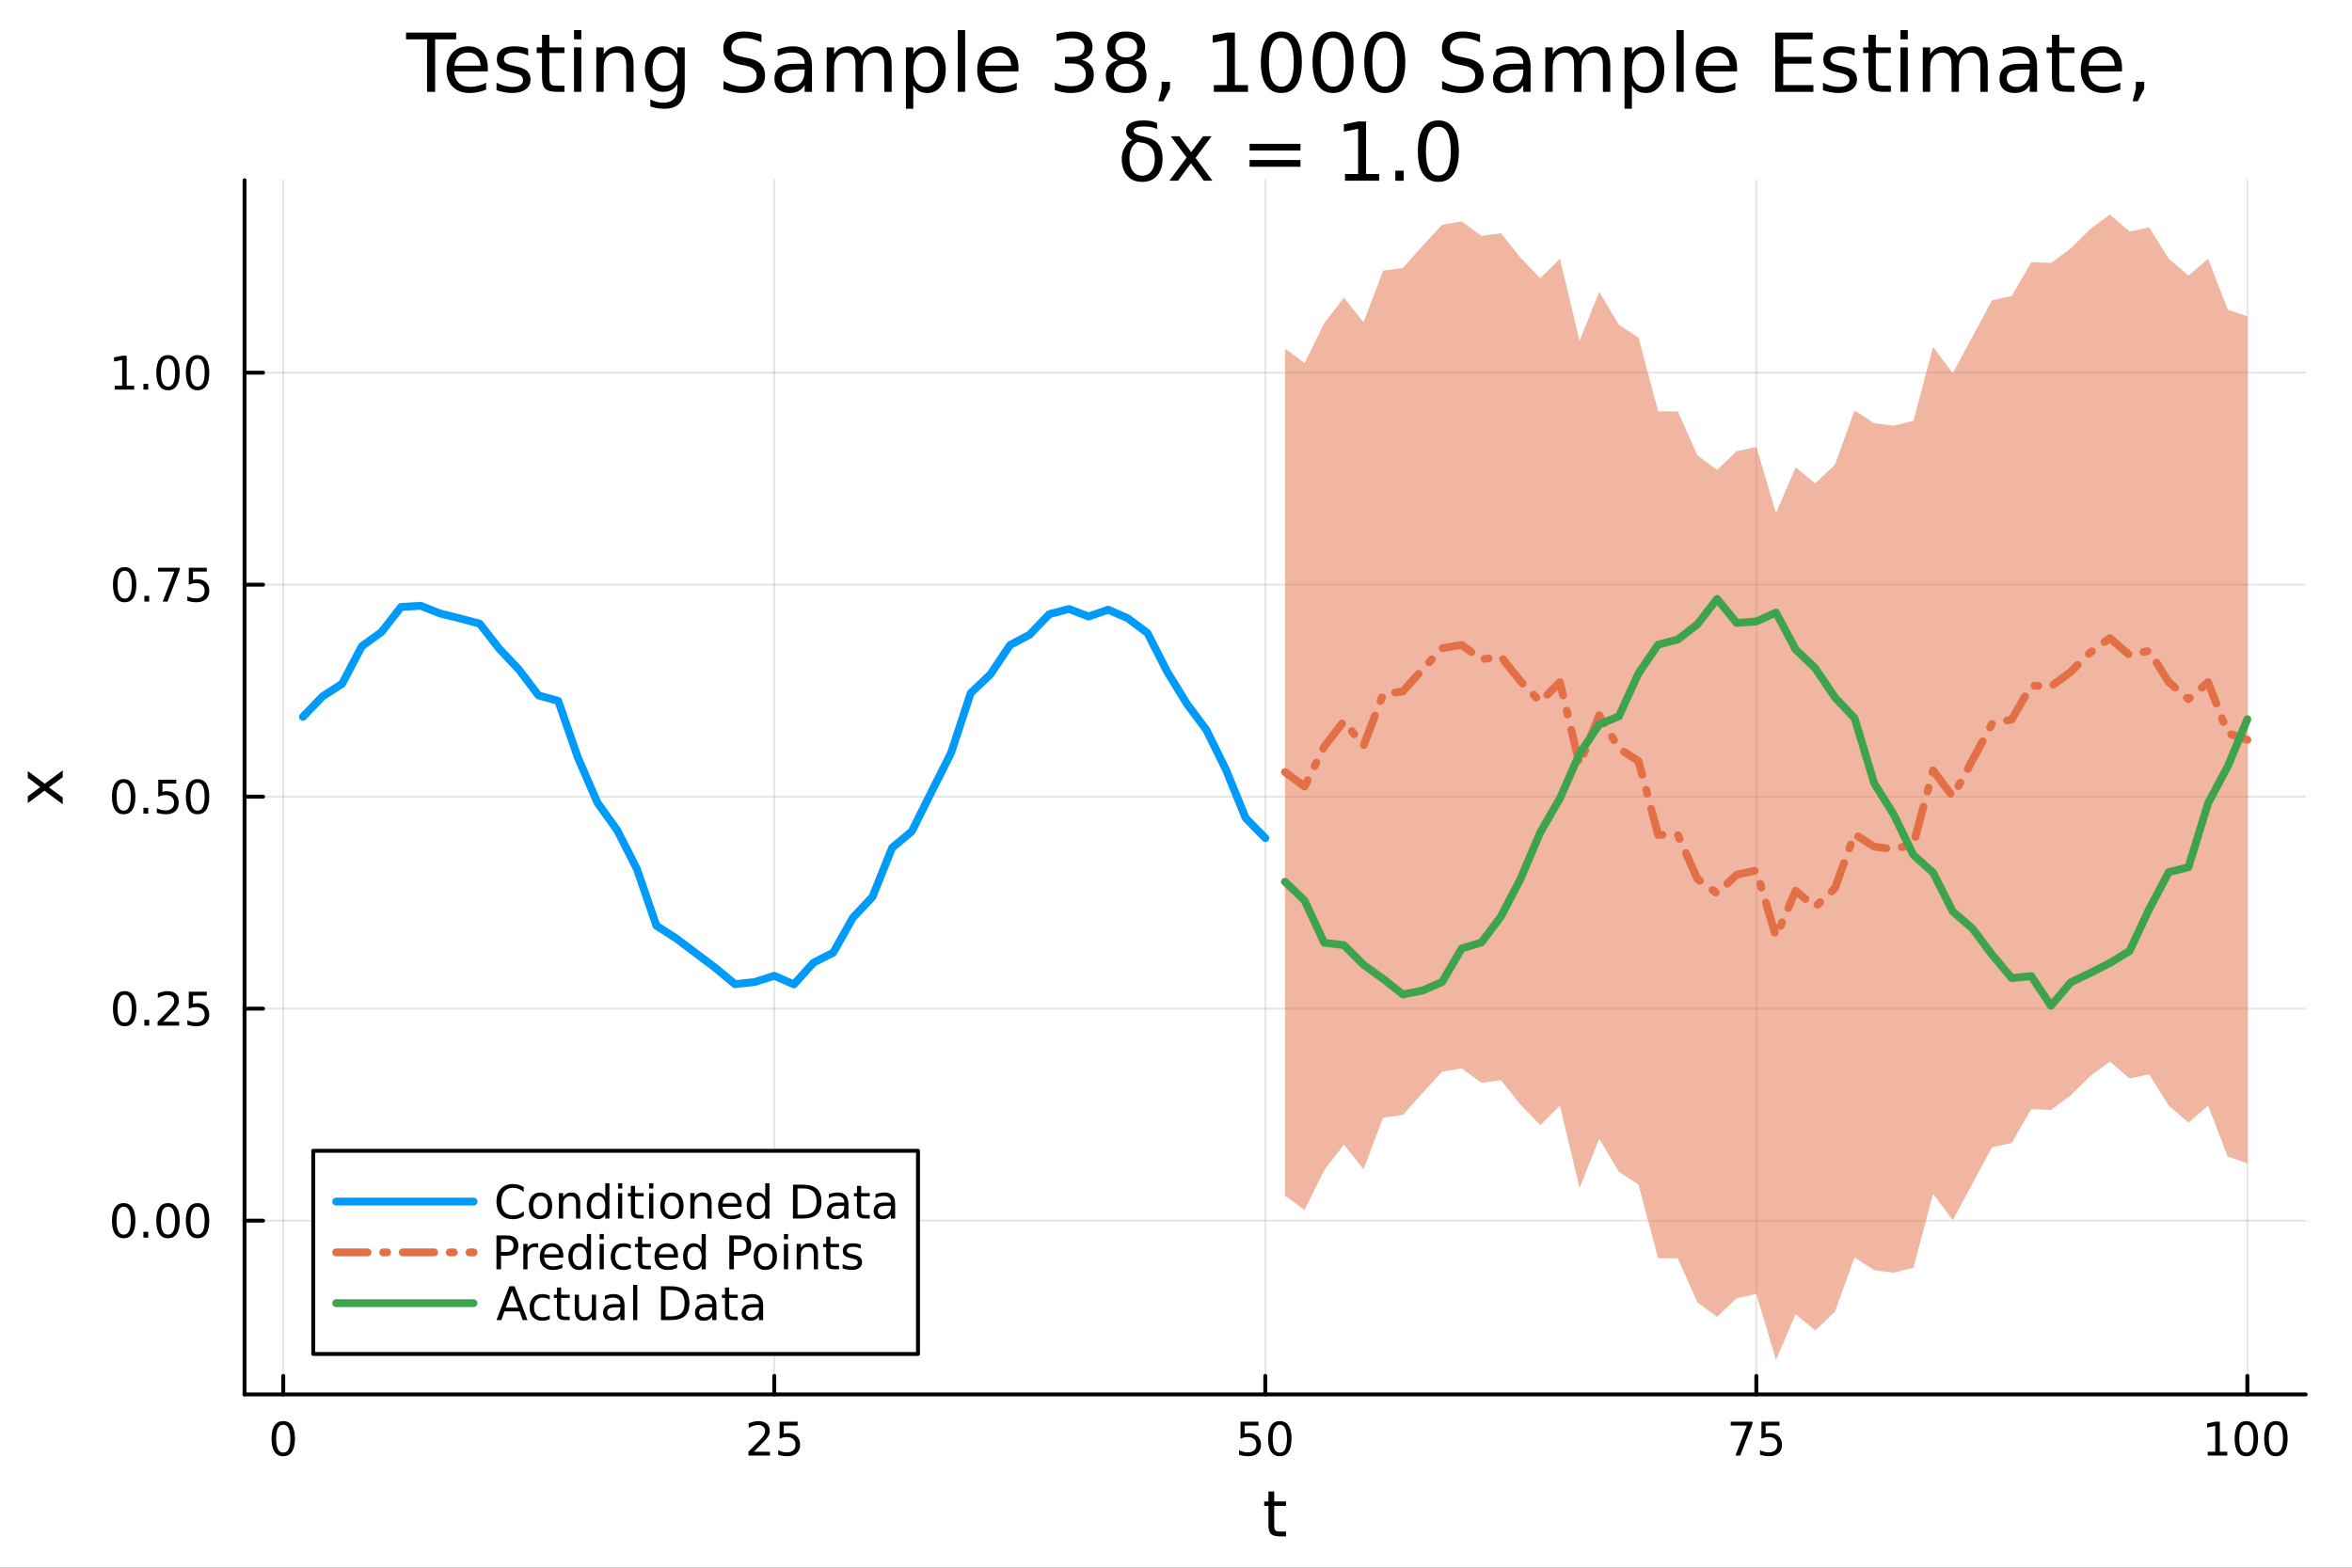 <?xml version="1.0" encoding="utf-8"?>
<svg xmlns="http://www.w3.org/2000/svg" xmlns:xlink="http://www.w3.org/1999/xlink" width="600" height="400" viewBox="0 0 2400 1600">
<rect x="0" y="0" width="2400" height="1600" fill="#333333" stroke="none"/>
<defs>
  <clipPath id="clip240">
    <rect x="0" y="0" width="2400" height="1600"/>
  </clipPath>
</defs>
<path clip-path="url(#clip240)" d="M0 1600 L2400 1600 L2400 8.88178e-14 L0 8.88178e-14  Z" fill="#ffffff" fill-rule="evenodd" fill-opacity="1"/>
<defs>
  <clipPath id="clip241">
    <rect x="480" y="0" width="1681" height="1600"/>
  </clipPath>
</defs>
<path clip-path="url(#clip240)" d="M249.542 1423.18 L2352.76 1423.18 L2352.76 183.952 L249.542 183.952  Z" fill="#ffffff" fill-rule="evenodd" fill-opacity="1"/>
<defs>
  <clipPath id="clip242">
    <rect x="249" y="183" width="2104" height="1240"/>
  </clipPath>
</defs>
<polyline clip-path="url(#clip242)" style="stroke:#000000; stroke-linecap:round; stroke-linejoin:round; stroke-width:2; stroke-opacity:0.1; fill:none" points="289.025,1423.18 289.025,183.952 "/>
<polyline clip-path="url(#clip242)" style="stroke:#000000; stroke-linecap:round; stroke-linejoin:round; stroke-width:2; stroke-opacity:0.1; fill:none" points="790.076,1423.18 790.076,183.952 "/>
<polyline clip-path="url(#clip242)" style="stroke:#000000; stroke-linecap:round; stroke-linejoin:round; stroke-width:2; stroke-opacity:0.1; fill:none" points="1291.13,1423.18 1291.13,183.952 "/>
<polyline clip-path="url(#clip242)" style="stroke:#000000; stroke-linecap:round; stroke-linejoin:round; stroke-width:2; stroke-opacity:0.1; fill:none" points="1792.18,1423.18 1792.18,183.952 "/>
<polyline clip-path="url(#clip242)" style="stroke:#000000; stroke-linecap:round; stroke-linejoin:round; stroke-width:2; stroke-opacity:0.1; fill:none" points="2293.23,1423.18 2293.23,183.952 "/>
<polyline clip-path="url(#clip240)" style="stroke:#000000; stroke-linecap:round; stroke-linejoin:round; stroke-width:4; stroke-opacity:1; fill:none" points="249.542,1423.18 2352.76,1423.18 "/>
<polyline clip-path="url(#clip240)" style="stroke:#000000; stroke-linecap:round; stroke-linejoin:round; stroke-width:4; stroke-opacity:1; fill:none" points="289.025,1423.18 289.025,1404.28 "/>
<polyline clip-path="url(#clip240)" style="stroke:#000000; stroke-linecap:round; stroke-linejoin:round; stroke-width:4; stroke-opacity:1; fill:none" points="790.076,1423.18 790.076,1404.28 "/>
<polyline clip-path="url(#clip240)" style="stroke:#000000; stroke-linecap:round; stroke-linejoin:round; stroke-width:4; stroke-opacity:1; fill:none" points="1291.13,1423.18 1291.13,1404.28 "/>
<polyline clip-path="url(#clip240)" style="stroke:#000000; stroke-linecap:round; stroke-linejoin:round; stroke-width:4; stroke-opacity:1; fill:none" points="1792.18,1423.18 1792.18,1404.28 "/>
<polyline clip-path="url(#clip240)" style="stroke:#000000; stroke-linecap:round; stroke-linejoin:round; stroke-width:4; stroke-opacity:1; fill:none" points="2293.23,1423.18 2293.23,1404.28 "/>
<path clip-path="url(#clip240)" d="M289.025 1454.1 Q285.414 1454.1 283.585 1457.66 Q281.78 1461.2 281.78 1468.33 Q281.78 1475.44 283.585 1479.01 Q285.414 1482.55 289.025 1482.55 Q292.659 1482.55 294.465 1479.01 Q296.293 1475.44 296.293 1468.33 Q296.293 1461.2 294.465 1457.66 Q292.659 1454.1 289.025 1454.1 M289.025 1450.39 Q294.835 1450.39 297.891 1455 Q300.969 1459.58 300.969 1468.33 Q300.969 1477.06 297.891 1481.67 Q294.835 1486.25 289.025 1486.25 Q283.215 1486.25 280.136 1481.67 Q277.081 1477.06 277.081 1468.33 Q277.081 1459.58 280.136 1455 Q283.215 1450.39 289.025 1450.39 Z" fill="#000000" fill-rule="nonzero" fill-opacity="1" /><path clip-path="url(#clip240)" d="M769.347 1481.64 L785.667 1481.64 L785.667 1485.58 L763.722 1485.58 L763.722 1481.64 Q766.384 1478.89 770.968 1474.26 Q775.574 1469.61 776.755 1468.27 Q779 1465.74 779.88 1464.01 Q780.782 1462.25 780.782 1460.56 Q780.782 1457.8 778.838 1456.07 Q776.917 1454.33 773.815 1454.33 Q771.616 1454.33 769.162 1455.09 Q766.732 1455.86 763.954 1457.41 L763.954 1452.69 Q766.778 1451.55 769.232 1450.97 Q771.685 1450.39 773.722 1450.39 Q779.093 1450.39 782.287 1453.08 Q785.482 1455.77 785.482 1460.26 Q785.482 1462.39 784.671 1464.31 Q783.884 1466.2 781.778 1468.8 Q781.199 1469.47 778.097 1472.69 Q774.995 1475.88 769.347 1481.64 Z" fill="#000000" fill-rule="nonzero" fill-opacity="1" /><path clip-path="url(#clip240)" d="M795.528 1451.02 L813.884 1451.02 L813.884 1454.96 L799.81 1454.96 L799.81 1463.43 Q800.829 1463.08 801.847 1462.92 Q802.866 1462.73 803.884 1462.73 Q809.671 1462.73 813.051 1465.9 Q816.43 1469.08 816.43 1474.49 Q816.43 1480.07 812.958 1483.17 Q809.486 1486.25 803.167 1486.25 Q800.991 1486.25 798.722 1485.88 Q796.477 1485.51 794.069 1484.77 L794.069 1480.07 Q796.153 1481.2 798.375 1481.76 Q800.597 1482.32 803.074 1482.32 Q807.079 1482.32 809.417 1480.21 Q811.755 1478.1 811.755 1474.49 Q811.755 1470.88 809.417 1468.77 Q807.079 1466.67 803.074 1466.67 Q801.199 1466.67 799.324 1467.08 Q797.472 1467.5 795.528 1468.38 L795.528 1451.02 Z" fill="#000000" fill-rule="nonzero" fill-opacity="1" /><path clip-path="url(#clip240)" d="M1265.83 1451.02 L1284.18 1451.02 L1284.18 1454.96 L1270.11 1454.96 L1270.11 1463.43 Q1271.13 1463.08 1272.15 1462.92 Q1273.17 1462.73 1274.18 1462.73 Q1279.97 1462.73 1283.35 1465.9 Q1286.73 1469.08 1286.73 1474.49 Q1286.73 1480.07 1283.26 1483.17 Q1279.79 1486.25 1273.47 1486.25 Q1271.29 1486.25 1269.02 1485.88 Q1266.78 1485.51 1264.37 1484.77 L1264.37 1480.07 Q1266.45 1481.2 1268.67 1481.76 Q1270.9 1482.32 1273.37 1482.32 Q1277.38 1482.32 1279.72 1480.21 Q1282.05 1478.1 1282.05 1474.49 Q1282.05 1470.88 1279.72 1468.77 Q1277.38 1466.67 1273.37 1466.67 Q1271.5 1466.67 1269.62 1467.08 Q1267.77 1467.5 1265.83 1468.38 L1265.83 1451.02 Z" fill="#000000" fill-rule="nonzero" fill-opacity="1" /><path clip-path="url(#clip240)" d="M1305.94 1454.1 Q1302.33 1454.1 1300.5 1457.66 Q1298.7 1461.2 1298.7 1468.33 Q1298.7 1475.44 1300.5 1479.01 Q1302.33 1482.55 1305.94 1482.55 Q1309.58 1482.55 1311.38 1479.01 Q1313.21 1475.44 1313.21 1468.33 Q1313.21 1461.2 1311.38 1457.66 Q1309.58 1454.1 1305.94 1454.1 M1305.94 1450.39 Q1311.75 1450.39 1314.81 1455 Q1317.89 1459.58 1317.89 1468.33 Q1317.89 1477.06 1314.81 1481.67 Q1311.75 1486.25 1305.94 1486.25 Q1300.13 1486.25 1297.05 1481.67 Q1294 1477.06 1294 1468.33 Q1294 1459.58 1297.05 1455 Q1300.13 1450.39 1305.94 1450.39 Z" fill="#000000" fill-rule="nonzero" fill-opacity="1" /><path clip-path="url(#clip240)" d="M1766.03 1451.02 L1788.26 1451.02 L1788.26 1453.01 L1775.71 1485.58 L1770.83 1485.58 L1782.63 1454.96 L1766.03 1454.96 L1766.03 1451.02 Z" fill="#000000" fill-rule="nonzero" fill-opacity="1" /><path clip-path="url(#clip240)" d="M1797.42 1451.02 L1815.78 1451.02 L1815.78 1454.96 L1801.7 1454.96 L1801.7 1463.43 Q1802.72 1463.08 1803.74 1462.92 Q1804.76 1462.73 1805.78 1462.73 Q1811.57 1462.73 1814.95 1465.9 Q1818.33 1469.08 1818.33 1474.49 Q1818.33 1480.07 1814.85 1483.17 Q1811.38 1486.25 1805.06 1486.25 Q1802.89 1486.25 1800.62 1485.88 Q1798.37 1485.51 1795.96 1484.77 L1795.96 1480.07 Q1798.05 1481.2 1800.27 1481.76 Q1802.49 1482.32 1804.97 1482.32 Q1808.97 1482.32 1811.31 1480.21 Q1813.65 1478.1 1813.65 1474.49 Q1813.65 1470.88 1811.31 1468.77 Q1808.97 1466.67 1804.97 1466.67 Q1803.09 1466.67 1801.22 1467.08 Q1799.37 1467.5 1797.42 1468.38 L1797.42 1451.02 Z" fill="#000000" fill-rule="nonzero" fill-opacity="1" /><path clip-path="url(#clip240)" d="M2252.84 1481.64 L2260.48 1481.64 L2260.48 1455.28 L2252.17 1456.95 L2252.17 1452.69 L2260.43 1451.02 L2265.11 1451.02 L2265.11 1481.64 L2272.74 1481.64 L2272.74 1485.58 L2252.84 1485.58 L2252.84 1481.64 Z" fill="#000000" fill-rule="nonzero" fill-opacity="1" /><path clip-path="url(#clip240)" d="M2292.19 1454.1 Q2288.58 1454.1 2286.75 1457.66 Q2284.94 1461.2 2284.94 1468.33 Q2284.94 1475.44 2286.75 1479.01 Q2288.58 1482.55 2292.19 1482.55 Q2295.82 1482.55 2297.63 1479.01 Q2299.46 1475.44 2299.46 1468.33 Q2299.46 1461.2 2297.63 1457.66 Q2295.82 1454.1 2292.19 1454.1 M2292.19 1450.39 Q2298 1450.39 2301.06 1455 Q2304.13 1459.58 2304.13 1468.33 Q2304.13 1477.06 2301.06 1481.67 Q2298 1486.25 2292.19 1486.25 Q2286.38 1486.25 2283.3 1481.67 Q2280.24 1477.06 2280.24 1468.33 Q2280.24 1459.58 2283.3 1455 Q2286.38 1450.39 2292.19 1450.39 Z" fill="#000000" fill-rule="nonzero" fill-opacity="1" /><path clip-path="url(#clip240)" d="M2322.35 1454.1 Q2318.74 1454.1 2316.91 1457.66 Q2315.11 1461.2 2315.11 1468.33 Q2315.11 1475.44 2316.91 1479.01 Q2318.74 1482.55 2322.35 1482.55 Q2325.99 1482.55 2327.79 1479.01 Q2329.62 1475.44 2329.62 1468.33 Q2329.62 1461.2 2327.79 1457.66 Q2325.99 1454.1 2322.35 1454.1 M2322.35 1450.39 Q2328.16 1450.39 2331.22 1455 Q2334.3 1459.58 2334.3 1468.33 Q2334.3 1477.06 2331.22 1481.67 Q2328.16 1486.25 2322.35 1486.25 Q2316.54 1486.25 2313.46 1481.67 Q2310.41 1477.06 2310.41 1468.33 Q2310.41 1459.58 2313.46 1455 Q2316.54 1450.39 2322.35 1450.39 Z" fill="#000000" fill-rule="nonzero" fill-opacity="1" /><path clip-path="url(#clip240)" d="M1300.21 1522.27 L1300.21 1532.4 L1312.27 1532.4 L1312.27 1536.95 L1300.21 1536.95 L1300.21 1556.3 Q1300.21 1560.66 1301.39 1561.9 Q1302.6 1563.14 1306.26 1563.14 L1312.27 1563.14 L1312.27 1568.04 L1306.26 1568.04 Q1299.48 1568.04 1296.9 1565.53 Q1294.32 1562.98 1294.32 1556.3 L1294.32 1536.95 L1290.02 1536.95 L1290.02 1532.4 L1294.32 1532.4 L1294.32 1522.27 L1300.21 1522.27 Z" fill="#000000" fill-rule="nonzero" fill-opacity="1" /><polyline clip-path="url(#clip242)" style="stroke:#000000; stroke-linecap:round; stroke-linejoin:round; stroke-width:2; stroke-opacity:0.1; fill:none" points="249.542,1245.82 2352.76,1245.82 "/>
<polyline clip-path="url(#clip242)" style="stroke:#000000; stroke-linecap:round; stroke-linejoin:round; stroke-width:2; stroke-opacity:0.1; fill:none" points="249.542,1029.45 2352.76,1029.45 "/>
<polyline clip-path="url(#clip242)" style="stroke:#000000; stroke-linecap:round; stroke-linejoin:round; stroke-width:2; stroke-opacity:0.1; fill:none" points="249.542,813.086 2352.76,813.086 "/>
<polyline clip-path="url(#clip242)" style="stroke:#000000; stroke-linecap:round; stroke-linejoin:round; stroke-width:2; stroke-opacity:0.1; fill:none" points="249.542,596.72 2352.76,596.72 "/>
<polyline clip-path="url(#clip242)" style="stroke:#000000; stroke-linecap:round; stroke-linejoin:round; stroke-width:2; stroke-opacity:0.1; fill:none" points="249.542,380.354 2352.76,380.354 "/>
<polyline clip-path="url(#clip240)" style="stroke:#000000; stroke-linecap:round; stroke-linejoin:round; stroke-width:4; stroke-opacity:1; fill:none" points="249.542,1423.18 249.542,183.952 "/>
<polyline clip-path="url(#clip240)" style="stroke:#000000; stroke-linecap:round; stroke-linejoin:round; stroke-width:4; stroke-opacity:1; fill:none" points="249.542,1245.82 268.44,1245.82 "/>
<polyline clip-path="url(#clip240)" style="stroke:#000000; stroke-linecap:round; stroke-linejoin:round; stroke-width:4; stroke-opacity:1; fill:none" points="249.542,1029.45 268.44,1029.45 "/>
<polyline clip-path="url(#clip240)" style="stroke:#000000; stroke-linecap:round; stroke-linejoin:round; stroke-width:4; stroke-opacity:1; fill:none" points="249.542,813.086 268.44,813.086 "/>
<polyline clip-path="url(#clip240)" style="stroke:#000000; stroke-linecap:round; stroke-linejoin:round; stroke-width:4; stroke-opacity:1; fill:none" points="249.542,596.72 268.44,596.72 "/>
<polyline clip-path="url(#clip240)" style="stroke:#000000; stroke-linecap:round; stroke-linejoin:round; stroke-width:4; stroke-opacity:1; fill:none" points="249.542,380.354 268.44,380.354 "/>
<path clip-path="url(#clip240)" d="M126.205 1231.62 Q122.593 1231.62 120.765 1235.18 Q118.959 1238.72 118.959 1245.85 Q118.959 1252.96 120.765 1256.52 Q122.593 1260.07 126.205 1260.07 Q129.839 1260.07 131.644 1256.52 Q133.473 1252.96 133.473 1245.85 Q133.473 1238.72 131.644 1235.18 Q129.839 1231.62 126.205 1231.62 M126.205 1227.91 Q132.015 1227.91 135.07 1232.52 Q138.149 1237.1 138.149 1245.85 Q138.149 1254.58 135.07 1259.19 Q132.015 1263.77 126.205 1263.77 Q120.394 1263.77 117.316 1259.19 Q114.26 1254.58 114.26 1245.85 Q114.26 1237.1 117.316 1232.52 Q120.394 1227.91 126.205 1227.91 Z" fill="#000000" fill-rule="nonzero" fill-opacity="1" /><path clip-path="url(#clip240)" d="M146.366 1257.22 L151.251 1257.22 L151.251 1263.1 L146.366 1263.1 L146.366 1257.22 Z" fill="#000000" fill-rule="nonzero" fill-opacity="1" /><path clip-path="url(#clip240)" d="M171.436 1231.62 Q167.825 1231.62 165.996 1235.18 Q164.19 1238.72 164.19 1245.85 Q164.19 1252.96 165.996 1256.52 Q167.825 1260.07 171.436 1260.07 Q175.07 1260.07 176.876 1256.52 Q178.704 1252.96 178.704 1245.85 Q178.704 1238.72 176.876 1235.18 Q175.07 1231.62 171.436 1231.62 M171.436 1227.91 Q177.246 1227.91 180.301 1232.52 Q183.38 1237.1 183.38 1245.85 Q183.38 1254.58 180.301 1259.19 Q177.246 1263.77 171.436 1263.77 Q165.626 1263.77 162.547 1259.19 Q159.491 1254.58 159.491 1245.85 Q159.491 1237.1 162.547 1232.52 Q165.626 1227.91 171.436 1227.91 Z" fill="#000000" fill-rule="nonzero" fill-opacity="1" /><path clip-path="url(#clip240)" d="M201.598 1231.62 Q197.987 1231.62 196.158 1235.18 Q194.352 1238.72 194.352 1245.85 Q194.352 1252.96 196.158 1256.52 Q197.987 1260.07 201.598 1260.07 Q205.232 1260.07 207.037 1256.52 Q208.866 1252.96 208.866 1245.85 Q208.866 1238.72 207.037 1235.18 Q205.232 1231.62 201.598 1231.62 M201.598 1227.91 Q207.408 1227.91 210.463 1232.52 Q213.542 1237.1 213.542 1245.85 Q213.542 1254.58 210.463 1259.19 Q207.408 1263.77 201.598 1263.77 Q195.787 1263.77 192.709 1259.19 Q189.653 1254.58 189.653 1245.85 Q189.653 1237.1 192.709 1232.52 Q195.787 1227.91 201.598 1227.91 Z" fill="#000000" fill-rule="nonzero" fill-opacity="1" /><path clip-path="url(#clip240)" d="M127.2 1015.25 Q123.589 1015.25 121.76 1018.82 Q119.955 1022.36 119.955 1029.49 Q119.955 1036.59 121.76 1040.16 Q123.589 1043.7 127.2 1043.7 Q130.834 1043.7 132.64 1040.16 Q134.468 1036.59 134.468 1029.49 Q134.468 1022.36 132.64 1018.82 Q130.834 1015.25 127.2 1015.25 M127.2 1011.55 Q133.01 1011.55 136.066 1016.15 Q139.144 1020.74 139.144 1029.49 Q139.144 1038.21 136.066 1042.82 Q133.01 1047.4 127.2 1047.4 Q121.39 1047.4 118.311 1042.82 Q115.256 1038.21 115.256 1029.49 Q115.256 1020.74 118.311 1016.15 Q121.39 1011.55 127.2 1011.55 Z" fill="#000000" fill-rule="nonzero" fill-opacity="1" /><path clip-path="url(#clip240)" d="M147.362 1040.85 L152.246 1040.85 L152.246 1046.73 L147.362 1046.73 L147.362 1040.85 Z" fill="#000000" fill-rule="nonzero" fill-opacity="1" /><path clip-path="url(#clip240)" d="M166.459 1042.8 L182.778 1042.8 L182.778 1046.73 L160.834 1046.73 L160.834 1042.8 Q163.496 1040.04 168.079 1035.41 Q172.686 1030.76 173.866 1029.42 Q176.112 1026.89 176.991 1025.16 Q177.894 1023.4 177.894 1021.71 Q177.894 1018.95 175.95 1017.22 Q174.028 1015.48 170.927 1015.48 Q168.727 1015.48 166.274 1016.25 Q163.843 1017.01 161.065 1018.56 L161.065 1013.84 Q163.89 1012.7 166.343 1012.13 Q168.797 1011.55 170.834 1011.55 Q176.204 1011.55 179.399 1014.23 Q182.593 1016.92 182.593 1021.41 Q182.593 1023.54 181.783 1025.46 Q180.996 1027.36 178.889 1029.95 Q178.311 1030.62 175.209 1033.84 Q172.107 1037.03 166.459 1042.8 Z" fill="#000000" fill-rule="nonzero" fill-opacity="1" /><path clip-path="url(#clip240)" d="M192.639 1012.17 L210.996 1012.17 L210.996 1016.11 L196.922 1016.11 L196.922 1024.58 Q197.94 1024.23 198.959 1024.07 Q199.977 1023.88 200.996 1023.88 Q206.783 1023.88 210.162 1027.06 Q213.542 1030.23 213.542 1035.64 Q213.542 1041.22 210.07 1044.32 Q206.598 1047.4 200.278 1047.4 Q198.102 1047.4 195.834 1047.03 Q193.588 1046.66 191.181 1045.92 L191.181 1041.22 Q193.264 1042.36 195.487 1042.91 Q197.709 1043.47 200.186 1043.47 Q204.19 1043.47 206.528 1041.36 Q208.866 1039.26 208.866 1035.64 Q208.866 1032.03 206.528 1029.93 Q204.19 1027.82 200.186 1027.82 Q198.311 1027.82 196.436 1028.24 Q194.584 1028.65 192.639 1029.53 L192.639 1012.17 Z" fill="#000000" fill-rule="nonzero" fill-opacity="1" /><path clip-path="url(#clip240)" d="M126.205 798.885 Q122.593 798.885 120.765 802.45 Q118.959 805.991 118.959 813.121 Q118.959 820.227 120.765 823.792 Q122.593 827.334 126.205 827.334 Q129.839 827.334 131.644 823.792 Q133.473 820.227 133.473 813.121 Q133.473 805.991 131.644 802.45 Q129.839 798.885 126.205 798.885 M126.205 795.181 Q132.015 795.181 135.07 799.788 Q138.149 804.371 138.149 813.121 Q138.149 821.848 135.07 826.454 Q132.015 831.037 126.205 831.037 Q120.394 831.037 117.316 826.454 Q114.26 821.848 114.26 813.121 Q114.26 804.371 117.316 799.788 Q120.394 795.181 126.205 795.181 Z" fill="#000000" fill-rule="nonzero" fill-opacity="1" /><path clip-path="url(#clip240)" d="M146.366 824.486 L151.251 824.486 L151.251 830.366 L146.366 830.366 L146.366 824.486 Z" fill="#000000" fill-rule="nonzero" fill-opacity="1" /><path clip-path="url(#clip240)" d="M161.482 795.806 L179.839 795.806 L179.839 799.741 L165.765 799.741 L165.765 808.213 Q166.783 807.866 167.802 807.704 Q168.82 807.519 169.839 807.519 Q175.626 807.519 179.005 810.69 Q182.385 813.862 182.385 819.278 Q182.385 824.857 178.913 827.959 Q175.44 831.037 169.121 831.037 Q166.945 831.037 164.677 830.667 Q162.431 830.297 160.024 829.556 L160.024 824.857 Q162.107 825.991 164.329 826.547 Q166.552 827.102 169.028 827.102 Q173.033 827.102 175.371 824.996 Q177.709 822.889 177.709 819.278 Q177.709 815.667 175.371 813.561 Q173.033 811.454 169.028 811.454 Q167.153 811.454 165.278 811.871 Q163.427 812.287 161.482 813.167 L161.482 795.806 Z" fill="#000000" fill-rule="nonzero" fill-opacity="1" /><path clip-path="url(#clip240)" d="M201.598 798.885 Q197.987 798.885 196.158 802.45 Q194.352 805.991 194.352 813.121 Q194.352 820.227 196.158 823.792 Q197.987 827.334 201.598 827.334 Q205.232 827.334 207.037 823.792 Q208.866 820.227 208.866 813.121 Q208.866 805.991 207.037 802.45 Q205.232 798.885 201.598 798.885 M201.598 795.181 Q207.408 795.181 210.463 799.788 Q213.542 804.371 213.542 813.121 Q213.542 821.848 210.463 826.454 Q207.408 831.037 201.598 831.037 Q195.787 831.037 192.709 826.454 Q189.653 821.848 189.653 813.121 Q189.653 804.371 192.709 799.788 Q195.787 795.181 201.598 795.181 Z" fill="#000000" fill-rule="nonzero" fill-opacity="1" /><path clip-path="url(#clip240)" d="M127.2 582.519 Q123.589 582.519 121.76 586.084 Q119.955 589.625 119.955 596.755 Q119.955 603.861 121.76 607.426 Q123.589 610.968 127.2 610.968 Q130.834 610.968 132.64 607.426 Q134.468 603.861 134.468 596.755 Q134.468 589.625 132.64 586.084 Q130.834 582.519 127.2 582.519 M127.2 578.815 Q133.01 578.815 136.066 583.422 Q139.144 588.005 139.144 596.755 Q139.144 605.482 136.066 610.088 Q133.01 614.671 127.2 614.671 Q121.39 614.671 118.311 610.088 Q115.256 605.482 115.256 596.755 Q115.256 588.005 118.311 583.422 Q121.39 578.815 127.2 578.815 Z" fill="#000000" fill-rule="nonzero" fill-opacity="1" /><path clip-path="url(#clip240)" d="M147.362 608.12 L152.246 608.12 L152.246 614 L147.362 614 L147.362 608.12 Z" fill="#000000" fill-rule="nonzero" fill-opacity="1" /><path clip-path="url(#clip240)" d="M161.251 579.44 L183.473 579.44 L183.473 581.431 L170.927 614 L166.042 614 L177.848 583.375 L161.251 583.375 L161.251 579.44 Z" fill="#000000" fill-rule="nonzero" fill-opacity="1" /><path clip-path="url(#clip240)" d="M192.639 579.44 L210.996 579.44 L210.996 583.375 L196.922 583.375 L196.922 591.847 Q197.94 591.5 198.959 591.338 Q199.977 591.153 200.996 591.153 Q206.783 591.153 210.162 594.324 Q213.542 597.496 213.542 602.912 Q213.542 608.491 210.07 611.593 Q206.598 614.671 200.278 614.671 Q198.102 614.671 195.834 614.301 Q193.588 613.931 191.181 613.19 L191.181 608.491 Q193.264 609.625 195.487 610.181 Q197.709 610.736 200.186 610.736 Q204.19 610.736 206.528 608.63 Q208.866 606.523 208.866 602.912 Q208.866 599.301 206.528 597.195 Q204.19 595.088 200.186 595.088 Q198.311 595.088 196.436 595.505 Q194.584 595.921 192.639 596.801 L192.639 579.44 Z" fill="#000000" fill-rule="nonzero" fill-opacity="1" /><path clip-path="url(#clip240)" d="M117.015 393.699 L124.654 393.699 L124.654 367.333 L116.343 369 L116.343 364.741 L124.607 363.074 L129.283 363.074 L129.283 393.699 L136.922 393.699 L136.922 397.634 L117.015 397.634 L117.015 393.699 Z" fill="#000000" fill-rule="nonzero" fill-opacity="1" /><path clip-path="url(#clip240)" d="M146.366 391.754 L151.251 391.754 L151.251 397.634 L146.366 397.634 L146.366 391.754 Z" fill="#000000" fill-rule="nonzero" fill-opacity="1" /><path clip-path="url(#clip240)" d="M171.436 366.153 Q167.825 366.153 165.996 369.718 Q164.19 373.259 164.19 380.389 Q164.19 387.495 165.996 391.06 Q167.825 394.602 171.436 394.602 Q175.07 394.602 176.876 391.06 Q178.704 387.495 178.704 380.389 Q178.704 373.259 176.876 369.718 Q175.07 366.153 171.436 366.153 M171.436 362.449 Q177.246 362.449 180.301 367.056 Q183.38 371.639 183.38 380.389 Q183.38 389.116 180.301 393.722 Q177.246 398.305 171.436 398.305 Q165.626 398.305 162.547 393.722 Q159.491 389.116 159.491 380.389 Q159.491 371.639 162.547 367.056 Q165.626 362.449 171.436 362.449 Z" fill="#000000" fill-rule="nonzero" fill-opacity="1" /><path clip-path="url(#clip240)" d="M201.598 366.153 Q197.987 366.153 196.158 369.718 Q194.352 373.259 194.352 380.389 Q194.352 387.495 196.158 391.06 Q197.987 394.602 201.598 394.602 Q205.232 394.602 207.037 391.06 Q208.866 387.495 208.866 380.389 Q208.866 373.259 207.037 369.718 Q205.232 366.153 201.598 366.153 M201.598 362.449 Q207.408 362.449 210.463 367.056 Q213.542 371.639 213.542 380.389 Q213.542 389.116 210.463 393.722 Q207.408 398.305 201.598 398.305 Q195.787 398.305 192.709 393.722 Q189.653 389.116 189.653 380.389 Q189.653 371.639 192.709 367.056 Q195.787 362.449 201.598 362.449 Z" fill="#000000" fill-rule="nonzero" fill-opacity="1" /><path clip-path="url(#clip240)" d="M28.356 786.951 L45.703 799.842 L64.004 786.283 L64.004 793.19 L50 803.566 L64.004 813.942 L64.004 820.849 L45.353 807.003 L28.356 819.671 L28.356 812.764 L41.056 803.311 L28.356 793.858 L28.356 786.951 Z" fill="#000000" fill-rule="nonzero" fill-opacity="1" /><path clip-path="url(#clip240)" d="M414.305 33.264 L465.468 33.264 L465.468 40.151 L443.998 40.151 L443.998 93.744 L435.775 93.744 L435.775 40.151 L414.305 40.151 L414.305 33.264 Z" fill="#000000" fill-rule="nonzero" fill-opacity="1" /><path clip-path="url(#clip240)" d="M497.753 69.195 L497.753 72.841 L463.483 72.841 Q463.969 80.538 468.101 84.589 Q472.273 88.599 479.686 88.599 Q483.98 88.599 487.991 87.546 Q492.042 86.493 496.012 84.386 L496.012 91.435 Q492.001 93.136 487.788 94.028 Q483.575 94.919 479.241 94.919 Q468.384 94.919 462.024 88.599 Q455.705 82.28 455.705 71.504 Q455.705 60.364 461.7 53.843 Q467.736 47.28 477.944 47.28 Q487.1 47.28 492.406 53.194 Q497.753 59.068 497.753 69.195 M490.3 67.008 Q490.219 60.891 486.856 57.245 Q483.535 53.599 478.025 53.599 Q471.787 53.599 468.02 57.124 Q464.293 60.648 463.726 67.049 L490.3 67.008 Z" fill="#000000" fill-rule="nonzero" fill-opacity="1" /><path clip-path="url(#clip240)" d="M538.911 49.711 L538.911 56.759 Q535.751 55.139 532.348 54.329 Q528.945 53.519 525.3 53.519 Q519.75 53.519 516.955 55.22 Q514.2 56.921 514.2 60.324 Q514.2 62.917 516.185 64.415 Q518.17 65.874 524.165 67.211 L526.717 67.778 Q534.657 69.479 537.979 72.598 Q541.341 75.677 541.341 81.227 Q541.341 87.546 536.318 91.232 Q531.335 94.919 522.585 94.919 Q518.94 94.919 514.97 94.19 Q511.04 93.501 506.665 92.083 L506.665 84.386 Q510.797 86.533 514.808 87.627 Q518.818 88.68 522.747 88.68 Q528.014 88.68 530.849 86.898 Q533.685 85.075 533.685 81.794 Q533.685 78.756 531.619 77.135 Q529.593 75.515 522.666 74.016 L520.074 73.409 Q513.147 71.95 510.068 68.953 Q506.989 65.914 506.989 60.648 Q506.989 54.248 511.526 50.764 Q516.063 47.28 524.408 47.28 Q528.54 47.28 532.186 47.888 Q535.832 48.495 538.911 49.711 Z" fill="#000000" fill-rule="nonzero" fill-opacity="1" /><path clip-path="url(#clip240)" d="M560.583 35.492 L560.583 48.374 L575.936 48.374 L575.936 54.167 L560.583 54.167 L560.583 78.796 Q560.583 84.346 562.082 85.926 Q563.621 87.506 568.28 87.506 L575.936 87.506 L575.936 93.744 L568.28 93.744 Q559.651 93.744 556.37 90.544 Q553.089 87.303 553.089 78.796 L553.089 54.167 L547.62 54.167 L547.62 48.374 L553.089 48.374 L553.089 35.492 L560.583 35.492 Z" fill="#000000" fill-rule="nonzero" fill-opacity="1" /><path clip-path="url(#clip240)" d="M585.739 48.374 L593.193 48.374 L593.193 93.744 L585.739 93.744 L585.739 48.374 M585.739 30.712 L593.193 30.712 L593.193 40.151 L585.739 40.151 L585.739 30.712 Z" fill="#000000" fill-rule="nonzero" fill-opacity="1" /><path clip-path="url(#clip240)" d="M646.503 66.36 L646.503 93.744 L639.049 93.744 L639.049 66.603 Q639.049 60.162 636.537 56.962 Q634.026 53.762 629.003 53.762 Q622.967 53.762 619.483 57.61 Q615.999 61.458 615.999 68.102 L615.999 93.744 L608.505 93.744 L608.505 48.374 L615.999 48.374 L615.999 55.422 Q618.673 51.331 622.278 49.306 Q625.924 47.28 630.664 47.28 Q638.482 47.28 642.492 52.141 Q646.503 56.962 646.503 66.36 Z" fill="#000000" fill-rule="nonzero" fill-opacity="1" /><path clip-path="url(#clip240)" d="M691.225 70.532 Q691.225 62.431 687.862 57.974 Q684.541 53.519 678.505 53.519 Q672.509 53.519 669.147 57.974 Q665.825 62.431 665.825 70.532 Q665.825 78.594 669.147 83.05 Q672.509 87.506 678.505 87.506 Q684.541 87.506 687.862 83.05 Q691.225 78.594 691.225 70.532 M698.678 88.113 Q698.678 99.699 693.534 105.33 Q688.389 111.001 677.776 111.001 Q673.846 111.001 670.362 110.393 Q666.879 109.826 663.597 108.611 L663.597 101.36 Q666.879 103.142 670.079 103.993 Q673.279 104.843 676.601 104.843 Q683.933 104.843 687.579 100.995 Q691.225 97.187 691.225 89.45 L691.225 85.764 Q688.916 89.774 685.31 91.759 Q681.705 93.744 676.682 93.744 Q668.337 93.744 663.233 87.384 Q658.129 81.024 658.129 70.532 Q658.129 60 663.233 53.64 Q668.337 47.28 676.682 47.28 Q681.705 47.28 685.31 49.265 Q688.916 51.25 691.225 55.26 L691.225 48.374 L698.678 48.374 L698.678 88.113 Z" fill="#000000" fill-rule="nonzero" fill-opacity="1" /><path clip-path="url(#clip240)" d="M776.982 35.249 L776.982 43.229 Q772.324 41.001 768.192 39.907 Q764.06 38.814 760.211 38.814 Q753.527 38.814 749.882 41.406 Q746.276 43.999 746.276 48.779 Q746.276 52.789 748.666 54.855 Q751.097 56.881 757.821 58.137 L762.764 59.149 Q771.919 60.891 776.253 65.307 Q780.628 69.682 780.628 77.054 Q780.628 85.845 774.714 90.382 Q768.84 94.919 757.457 94.919 Q753.163 94.919 748.302 93.947 Q743.481 92.974 738.296 91.07 L738.296 82.644 Q743.279 85.44 748.059 86.858 Q752.839 88.275 757.457 88.275 Q764.465 88.275 768.273 85.521 Q772.081 82.766 772.081 77.662 Q772.081 73.206 769.326 70.694 Q766.612 68.183 760.374 66.927 L755.391 65.955 Q746.236 64.132 742.144 60.243 Q738.053 56.354 738.053 49.427 Q738.053 41.406 743.684 36.788 Q749.355 32.17 759.28 32.17 Q763.533 32.17 767.949 32.94 Q772.364 33.71 776.982 35.249 Z" fill="#000000" fill-rule="nonzero" fill-opacity="1" /><path clip-path="url(#clip240)" d="M813.683 70.937 Q804.65 70.937 801.166 73.003 Q797.682 75.069 797.682 80.052 Q797.682 84.022 800.275 86.371 Q802.908 88.68 807.405 88.68 Q813.602 88.68 817.329 84.305 Q821.097 79.89 821.097 72.598 L821.097 70.937 L813.683 70.937 M828.55 67.859 L828.55 93.744 L821.097 93.744 L821.097 86.858 Q818.544 90.989 814.737 92.974 Q810.929 94.919 805.42 94.919 Q798.452 94.919 794.32 91.03 Q790.229 87.1 790.229 80.538 Q790.229 72.882 795.333 68.993 Q800.477 65.104 810.645 65.104 L821.097 65.104 L821.097 64.375 Q821.097 59.23 817.694 56.435 Q814.332 53.599 808.215 53.599 Q804.326 53.599 800.639 54.531 Q796.953 55.463 793.55 57.326 L793.55 50.44 Q797.642 48.86 801.49 48.09 Q805.339 47.28 808.984 47.28 Q818.828 47.28 823.689 52.384 Q828.55 57.488 828.55 67.859 Z" fill="#000000" fill-rule="nonzero" fill-opacity="1" /><path clip-path="url(#clip240)" d="M879.227 57.083 Q882.022 52.06 885.911 49.67 Q889.8 47.28 895.066 47.28 Q902.155 47.28 906.004 52.263 Q909.852 57.205 909.852 66.36 L909.852 93.744 L902.358 93.744 L902.358 66.603 Q902.358 60.081 900.049 56.921 Q897.74 53.762 893 53.762 Q887.207 53.762 883.845 57.61 Q880.483 61.458 880.483 68.102 L880.483 93.744 L872.989 93.744 L872.989 66.603 Q872.989 60.041 870.68 56.921 Q868.371 53.762 863.55 53.762 Q857.838 53.762 854.476 57.65 Q851.114 61.499 851.114 68.102 L851.114 93.744 L843.62 93.744 L843.62 48.374 L851.114 48.374 L851.114 55.422 Q853.666 51.25 857.231 49.265 Q860.795 47.28 865.697 47.28 Q870.639 47.28 874.082 49.792 Q877.566 52.303 879.227 57.083 Z" fill="#000000" fill-rule="nonzero" fill-opacity="1" /><path clip-path="url(#clip240)" d="M931.929 86.939 L931.929 111.001 L924.435 111.001 L924.435 48.374 L931.929 48.374 L931.929 55.26 Q934.279 51.209 937.844 49.265 Q941.449 47.28 946.432 47.28 Q954.695 47.28 959.84 53.843 Q965.025 60.405 965.025 71.099 Q965.025 81.794 959.84 88.356 Q954.695 94.919 946.432 94.919 Q941.449 94.919 937.844 92.974 Q934.279 90.989 931.929 86.939 M957.288 71.099 Q957.288 62.876 953.885 58.218 Q950.523 53.519 944.609 53.519 Q938.694 53.519 935.292 58.218 Q931.929 62.876 931.929 71.099 Q931.929 79.323 935.292 84.022 Q938.694 88.68 944.609 88.68 Q950.523 88.68 953.885 84.022 Q957.288 79.323 957.288 71.099 Z" fill="#000000" fill-rule="nonzero" fill-opacity="1" /><path clip-path="url(#clip240)" d="M977.38 30.712 L984.834 30.712 L984.834 93.744 L977.38 93.744 L977.38 30.712 Z" fill="#000000" fill-rule="nonzero" fill-opacity="1" /><path clip-path="url(#clip240)" d="M1039.24 69.195 L1039.24 72.841 L1004.97 72.841 Q1005.45 80.538 1009.59 84.589 Q1013.76 88.599 1021.17 88.599 Q1025.46 88.599 1029.48 87.546 Q1033.53 86.493 1037.5 84.386 L1037.5 91.435 Q1033.49 93.136 1029.27 94.028 Q1025.06 94.919 1020.73 94.919 Q1009.87 94.919 1003.51 88.599 Q997.189 82.28 997.189 71.504 Q997.189 60.364 1003.18 53.843 Q1009.22 47.28 1019.43 47.28 Q1028.58 47.28 1033.89 53.194 Q1039.24 59.068 1039.24 69.195 M1031.78 67.008 Q1031.7 60.891 1028.34 57.245 Q1025.02 53.599 1019.51 53.599 Q1013.27 53.599 1009.5 57.124 Q1005.78 60.648 1005.21 67.049 L1031.78 67.008 Z" fill="#000000" fill-rule="nonzero" fill-opacity="1" /><path clip-path="url(#clip240)" d="M1103.69 61.134 Q1109.56 62.39 1112.84 66.36 Q1116.16 70.33 1116.16 76.163 Q1116.16 85.116 1110.01 90.017 Q1103.85 94.919 1092.51 94.919 Q1088.7 94.919 1084.65 94.149 Q1080.64 93.42 1076.34 91.921 L1076.34 84.022 Q1079.75 86.007 1083.8 87.019 Q1087.85 88.032 1092.26 88.032 Q1099.96 88.032 1103.97 84.994 Q1108.02 81.956 1108.02 76.163 Q1108.02 70.816 1104.25 67.818 Q1100.53 64.78 1093.84 64.78 L1086.8 64.78 L1086.8 58.056 L1094.17 58.056 Q1100.2 58.056 1103.4 55.666 Q1106.6 53.235 1106.6 48.698 Q1106.6 44.039 1103.28 41.568 Q1100 39.057 1093.84 39.057 Q1090.48 39.057 1086.63 39.786 Q1082.78 40.515 1078.17 42.054 L1078.17 34.763 Q1082.83 33.467 1086.88 32.818 Q1090.97 32.17 1094.57 32.17 Q1103.89 32.17 1109.32 36.424 Q1114.75 40.637 1114.75 47.847 Q1114.75 52.87 1111.87 56.354 Q1108.99 59.797 1103.69 61.134 Z" fill="#000000" fill-rule="nonzero" fill-opacity="1" /><path clip-path="url(#clip240)" d="M1149.18 65.023 Q1143.35 65.023 1139.98 68.142 Q1136.66 71.261 1136.66 76.73 Q1136.66 82.199 1139.98 85.318 Q1143.35 88.437 1149.18 88.437 Q1155.01 88.437 1158.37 85.318 Q1161.74 82.158 1161.74 76.73 Q1161.74 71.261 1158.37 68.142 Q1155.05 65.023 1149.18 65.023 M1141 61.539 Q1135.73 60.243 1132.77 56.638 Q1129.86 53.032 1129.86 47.847 Q1129.86 40.596 1135 36.383 Q1140.19 32.17 1149.18 32.17 Q1158.21 32.17 1163.36 36.383 Q1168.5 40.596 1168.5 47.847 Q1168.5 53.032 1165.54 56.638 Q1162.63 60.243 1157.4 61.539 Q1163.32 62.917 1166.6 66.927 Q1169.92 70.937 1169.92 76.73 Q1169.92 85.521 1164.53 90.22 Q1159.19 94.919 1149.18 94.919 Q1139.17 94.919 1133.79 90.22 Q1128.44 85.521 1128.44 76.73 Q1128.44 70.937 1131.76 66.927 Q1135.08 62.917 1141 61.539 M1138 48.617 Q1138 53.316 1140.92 55.949 Q1143.87 58.582 1149.18 58.582 Q1154.45 58.582 1157.4 55.949 Q1160.4 53.316 1160.4 48.617 Q1160.4 43.918 1157.4 41.285 Q1154.45 38.652 1149.18 38.652 Q1143.87 38.652 1140.92 41.285 Q1138 43.918 1138 48.617 Z" fill="#000000" fill-rule="nonzero" fill-opacity="1" /><path clip-path="url(#clip240)" d="M1185.31 83.455 L1193.86 83.455 L1193.86 90.422 L1187.22 103.385 L1181.99 103.385 L1185.31 90.422 L1185.31 83.455 Z" fill="#000000" fill-rule="nonzero" fill-opacity="1" /><path clip-path="url(#clip240)" d="M1238.62 86.858 L1251.99 86.858 L1251.99 40.718 L1237.45 43.634 L1237.45 36.181 L1251.91 33.264 L1260.09 33.264 L1260.09 86.858 L1273.46 86.858 L1273.46 93.744 L1238.62 93.744 L1238.62 86.858 Z" fill="#000000" fill-rule="nonzero" fill-opacity="1" /><path clip-path="url(#clip240)" d="M1307.49 38.652 Q1301.17 38.652 1297.97 44.89 Q1294.81 51.088 1294.81 63.565 Q1294.81 76.001 1297.97 82.239 Q1301.17 88.437 1307.49 88.437 Q1313.85 88.437 1317.01 82.239 Q1320.21 76.001 1320.21 63.565 Q1320.21 51.088 1317.01 44.89 Q1313.85 38.652 1307.49 38.652 M1307.49 32.17 Q1317.66 32.17 1323 40.232 Q1328.39 48.252 1328.39 63.565 Q1328.39 78.837 1323 86.898 Q1317.66 94.919 1307.49 94.919 Q1297.32 94.919 1291.93 86.898 Q1286.59 78.837 1286.59 63.565 Q1286.59 48.252 1291.93 40.232 Q1297.32 32.17 1307.49 32.17 Z" fill="#000000" fill-rule="nonzero" fill-opacity="1" /><path clip-path="url(#clip240)" d="M1360.27 38.652 Q1353.95 38.652 1350.75 44.89 Q1347.59 51.088 1347.59 63.565 Q1347.59 76.001 1350.75 82.239 Q1353.95 88.437 1360.27 88.437 Q1366.63 88.437 1369.79 82.239 Q1372.99 76.001 1372.99 63.565 Q1372.99 51.088 1369.79 44.89 Q1366.63 38.652 1360.27 38.652 M1360.27 32.17 Q1370.44 32.17 1375.79 40.232 Q1381.17 48.252 1381.17 63.565 Q1381.17 78.837 1375.79 86.898 Q1370.44 94.919 1360.27 94.919 Q1350.1 94.919 1344.72 86.898 Q1339.37 78.837 1339.37 63.565 Q1339.37 48.252 1344.72 40.232 Q1350.1 32.17 1360.27 32.17 Z" fill="#000000" fill-rule="nonzero" fill-opacity="1" /><path clip-path="url(#clip240)" d="M1413.06 38.652 Q1406.74 38.652 1403.54 44.89 Q1400.38 51.088 1400.38 63.565 Q1400.38 76.001 1403.54 82.239 Q1406.74 88.437 1413.06 88.437 Q1419.42 88.437 1422.57 82.239 Q1425.78 76.001 1425.78 63.565 Q1425.78 51.088 1422.57 44.89 Q1419.42 38.652 1413.06 38.652 M1413.06 32.17 Q1423.22 32.17 1428.57 40.232 Q1433.96 48.252 1433.96 63.565 Q1433.96 78.837 1428.57 86.898 Q1423.22 94.919 1413.06 94.919 Q1402.89 94.919 1397.5 86.898 Q1392.15 78.837 1392.15 63.565 Q1392.15 48.252 1397.5 40.232 Q1402.89 32.17 1413.06 32.17 Z" fill="#000000" fill-rule="nonzero" fill-opacity="1" /><path clip-path="url(#clip240)" d="M1510.24 35.249 L1510.24 43.229 Q1505.58 41.001 1501.45 39.907 Q1497.31 38.814 1493.47 38.814 Q1486.78 38.814 1483.14 41.406 Q1479.53 43.999 1479.53 48.779 Q1479.53 52.789 1481.92 54.855 Q1484.35 56.881 1491.08 58.137 L1496.02 59.149 Q1505.17 60.891 1509.51 65.307 Q1513.88 69.682 1513.88 77.054 Q1513.88 85.845 1507.97 90.382 Q1502.09 94.919 1490.71 94.919 Q1486.42 94.919 1481.56 93.947 Q1476.74 92.974 1471.55 91.07 L1471.55 82.644 Q1476.53 85.44 1481.31 86.858 Q1486.09 88.275 1490.71 88.275 Q1497.72 88.275 1501.53 85.521 Q1505.33 82.766 1505.33 77.662 Q1505.33 73.206 1502.58 70.694 Q1499.87 68.183 1493.63 66.927 L1488.65 65.955 Q1479.49 64.132 1475.4 60.243 Q1471.31 56.354 1471.31 49.427 Q1471.31 41.406 1476.94 36.788 Q1482.61 32.17 1492.53 32.17 Q1496.79 32.17 1501.2 32.94 Q1505.62 33.71 1510.24 35.249 Z" fill="#000000" fill-rule="nonzero" fill-opacity="1" /><path clip-path="url(#clip240)" d="M1546.94 70.937 Q1537.9 70.937 1534.42 73.003 Q1530.94 75.069 1530.94 80.052 Q1530.94 84.022 1533.53 86.371 Q1536.16 88.68 1540.66 88.68 Q1546.86 88.68 1550.58 84.305 Q1554.35 79.89 1554.35 72.598 L1554.35 70.937 L1546.94 70.937 M1561.8 67.859 L1561.8 93.744 L1554.35 93.744 L1554.35 86.858 Q1551.8 90.989 1547.99 92.974 Q1544.18 94.919 1538.67 94.919 Q1531.71 94.919 1527.57 91.03 Q1523.48 87.1 1523.48 80.538 Q1523.48 72.882 1528.59 68.993 Q1533.73 65.104 1543.9 65.104 L1554.35 65.104 L1554.35 64.375 Q1554.35 59.23 1550.95 56.435 Q1547.59 53.599 1541.47 53.599 Q1537.58 53.599 1533.89 54.531 Q1530.21 55.463 1526.8 57.326 L1526.8 50.44 Q1530.9 48.86 1534.74 48.09 Q1538.59 47.28 1542.24 47.28 Q1552.08 47.28 1556.94 52.384 Q1561.8 57.488 1561.8 67.859 Z" fill="#000000" fill-rule="nonzero" fill-opacity="1" /><path clip-path="url(#clip240)" d="M1612.48 57.083 Q1615.28 52.06 1619.17 49.67 Q1623.05 47.28 1628.32 47.28 Q1635.41 47.28 1639.26 52.263 Q1643.11 57.205 1643.11 66.36 L1643.11 93.744 L1635.61 93.744 L1635.61 66.603 Q1635.61 60.081 1633.3 56.921 Q1630.99 53.762 1626.25 53.762 Q1620.46 53.762 1617.1 57.61 Q1613.74 61.458 1613.74 68.102 L1613.74 93.744 L1606.24 93.744 L1606.24 66.603 Q1606.24 60.041 1603.93 56.921 Q1601.62 53.762 1596.8 53.762 Q1591.09 53.762 1587.73 57.65 Q1584.37 61.499 1584.37 68.102 L1584.37 93.744 L1576.87 93.744 L1576.87 48.374 L1584.37 48.374 L1584.37 55.422 Q1586.92 51.25 1590.48 49.265 Q1594.05 47.28 1598.95 47.28 Q1603.89 47.28 1607.34 49.792 Q1610.82 52.303 1612.48 57.083 Z" fill="#000000" fill-rule="nonzero" fill-opacity="1" /><path clip-path="url(#clip240)" d="M1665.18 86.939 L1665.18 111.001 L1657.69 111.001 L1657.69 48.374 L1665.18 48.374 L1665.18 55.26 Q1667.53 51.209 1671.1 49.265 Q1674.7 47.28 1679.69 47.28 Q1687.95 47.28 1693.09 53.843 Q1698.28 60.405 1698.28 71.099 Q1698.28 81.794 1693.09 88.356 Q1687.95 94.919 1679.69 94.919 Q1674.7 94.919 1671.1 92.974 Q1667.53 90.989 1665.18 86.939 M1690.54 71.099 Q1690.54 62.876 1687.14 58.218 Q1683.78 53.519 1677.86 53.519 Q1671.95 53.519 1668.55 58.218 Q1665.18 62.876 1665.18 71.099 Q1665.18 79.323 1668.55 84.022 Q1671.95 88.68 1677.86 88.68 Q1683.78 88.68 1687.14 84.022 Q1690.54 79.323 1690.54 71.099 Z" fill="#000000" fill-rule="nonzero" fill-opacity="1" /><path clip-path="url(#clip240)" d="M1710.63 30.712 L1718.09 30.712 L1718.09 93.744 L1710.63 93.744 L1710.63 30.712 Z" fill="#000000" fill-rule="nonzero" fill-opacity="1" /><path clip-path="url(#clip240)" d="M1772.49 69.195 L1772.49 72.841 L1738.22 72.841 Q1738.71 80.538 1742.84 84.589 Q1747.01 88.599 1754.42 88.599 Q1758.72 88.599 1762.73 87.546 Q1766.78 86.493 1770.75 84.386 L1770.75 91.435 Q1766.74 93.136 1762.53 94.028 Q1758.31 94.919 1753.98 94.919 Q1743.12 94.919 1736.76 88.599 Q1730.44 82.28 1730.44 71.504 Q1730.44 60.364 1736.44 53.843 Q1742.47 47.28 1752.68 47.28 Q1761.84 47.28 1767.14 53.194 Q1772.49 59.068 1772.49 69.195 M1765.04 67.008 Q1764.96 60.891 1761.59 57.245 Q1758.27 53.599 1752.76 53.599 Q1746.53 53.599 1742.76 57.124 Q1739.03 60.648 1738.46 67.049 L1765.04 67.008 Z" fill="#000000" fill-rule="nonzero" fill-opacity="1" /><path clip-path="url(#clip240)" d="M1811.42 33.264 L1849.66 33.264 L1849.66 40.151 L1819.6 40.151 L1819.6 58.056 L1848.41 58.056 L1848.41 64.942 L1819.6 64.942 L1819.6 86.858 L1850.39 86.858 L1850.39 93.744 L1811.42 93.744 L1811.42 33.264 Z" fill="#000000" fill-rule="nonzero" fill-opacity="1" /><path clip-path="url(#clip240)" d="M1892.44 49.711 L1892.44 56.759 Q1889.28 55.139 1885.88 54.329 Q1882.47 53.519 1878.83 53.519 Q1873.28 53.519 1870.48 55.22 Q1867.73 56.921 1867.73 60.324 Q1867.73 62.917 1869.71 64.415 Q1871.7 65.874 1877.69 67.211 L1880.25 67.778 Q1888.19 69.479 1891.51 72.598 Q1894.87 75.677 1894.87 81.227 Q1894.87 87.546 1889.85 91.232 Q1884.86 94.919 1876.11 94.919 Q1872.47 94.919 1868.5 94.19 Q1864.57 93.501 1860.19 92.083 L1860.19 84.386 Q1864.33 86.533 1868.34 87.627 Q1872.35 88.68 1876.28 88.68 Q1881.54 88.68 1884.38 86.898 Q1887.21 85.075 1887.21 81.794 Q1887.21 78.756 1885.15 77.135 Q1883.12 75.515 1876.2 74.016 L1873.6 73.409 Q1866.68 71.95 1863.6 68.953 Q1860.52 65.914 1860.52 60.648 Q1860.52 54.248 1865.06 50.764 Q1869.59 47.28 1877.94 47.28 Q1882.07 47.28 1885.71 47.888 Q1889.36 48.495 1892.44 49.711 Z" fill="#000000" fill-rule="nonzero" fill-opacity="1" /><path clip-path="url(#clip240)" d="M1914.11 35.492 L1914.11 48.374 L1929.46 48.374 L1929.46 54.167 L1914.11 54.167 L1914.11 78.796 Q1914.11 84.346 1915.61 85.926 Q1917.15 87.506 1921.81 87.506 L1929.46 87.506 L1929.46 93.744 L1921.81 93.744 Q1913.18 93.744 1909.9 90.544 Q1906.62 87.303 1906.62 78.796 L1906.62 54.167 L1901.15 54.167 L1901.15 48.374 L1906.62 48.374 L1906.62 35.492 L1914.11 35.492 Z" fill="#000000" fill-rule="nonzero" fill-opacity="1" /><path clip-path="url(#clip240)" d="M1939.27 48.374 L1946.72 48.374 L1946.72 93.744 L1939.27 93.744 L1939.27 48.374 M1939.27 30.712 L1946.72 30.712 L1946.72 40.151 L1939.27 40.151 L1939.27 30.712 Z" fill="#000000" fill-rule="nonzero" fill-opacity="1" /><path clip-path="url(#clip240)" d="M1997.64 57.083 Q2000.44 52.06 2004.33 49.67 Q2008.21 47.28 2013.48 47.28 Q2020.57 47.28 2024.42 52.263 Q2028.27 57.205 2028.27 66.36 L2028.27 93.744 L2020.77 93.744 L2020.77 66.603 Q2020.77 60.081 2018.46 56.921 Q2016.15 53.762 2011.41 53.762 Q2005.62 53.762 2002.26 57.61 Q1998.9 61.458 1998.9 68.102 L1998.9 93.744 L1991.4 93.744 L1991.4 66.603 Q1991.4 60.041 1989.09 56.921 Q1986.78 53.762 1981.96 53.762 Q1976.25 53.762 1972.89 57.65 Q1969.53 61.499 1969.53 68.102 L1969.53 93.744 L1962.03 93.744 L1962.03 48.374 L1969.53 48.374 L1969.53 55.422 Q1972.08 51.25 1975.64 49.265 Q1979.21 47.28 1984.11 47.28 Q1989.05 47.28 1992.5 49.792 Q1995.98 52.303 1997.64 57.083 Z" fill="#000000" fill-rule="nonzero" fill-opacity="1" /><path clip-path="url(#clip240)" d="M2063.75 70.937 Q2054.72 70.937 2051.23 73.003 Q2047.75 75.069 2047.75 80.052 Q2047.75 84.022 2050.34 86.371 Q2052.98 88.68 2057.47 88.68 Q2063.67 88.68 2067.4 84.305 Q2071.17 79.89 2071.17 72.598 L2071.17 70.937 L2063.75 70.937 M2078.62 67.859 L2078.62 93.744 L2071.17 93.744 L2071.17 86.858 Q2068.61 90.989 2064.81 92.974 Q2061 94.919 2055.49 94.919 Q2048.52 94.919 2044.39 91.03 Q2040.3 87.1 2040.3 80.538 Q2040.3 72.882 2045.4 68.993 Q2050.55 65.104 2060.71 65.104 L2071.17 65.104 L2071.17 64.375 Q2071.17 59.23 2067.76 56.435 Q2064.4 53.599 2058.28 53.599 Q2054.39 53.599 2050.71 54.531 Q2047.02 55.463 2043.62 57.326 L2043.62 50.44 Q2047.71 48.86 2051.56 48.09 Q2055.41 47.28 2059.05 47.28 Q2068.9 47.28 2073.76 52.384 Q2078.62 57.488 2078.62 67.859 Z" fill="#000000" fill-rule="nonzero" fill-opacity="1" /><path clip-path="url(#clip240)" d="M2101.34 35.492 L2101.34 48.374 L2116.7 48.374 L2116.7 54.167 L2101.34 54.167 L2101.34 78.796 Q2101.34 84.346 2102.84 85.926 Q2104.38 87.506 2109.04 87.506 L2116.7 87.506 L2116.7 93.744 L2109.04 93.744 Q2100.41 93.744 2097.13 90.544 Q2093.85 87.303 2093.85 78.796 L2093.85 54.167 L2088.38 54.167 L2088.38 48.374 L2093.85 48.374 L2093.85 35.492 L2101.34 35.492 Z" fill="#000000" fill-rule="nonzero" fill-opacity="1" /><path clip-path="url(#clip240)" d="M2165.31 69.195 L2165.31 72.841 L2131.04 72.841 Q2131.52 80.538 2135.66 84.589 Q2139.83 88.599 2147.24 88.599 Q2151.54 88.599 2155.55 87.546 Q2159.6 86.493 2163.57 84.386 L2163.57 91.435 Q2159.56 93.136 2155.34 94.028 Q2151.13 94.919 2146.8 94.919 Q2135.94 94.919 2129.58 88.599 Q2123.26 82.28 2123.26 71.504 Q2123.26 60.364 2129.26 53.843 Q2135.29 47.28 2145.5 47.28 Q2154.65 47.28 2159.96 53.194 Q2165.31 59.068 2165.31 69.195 M2157.85 67.008 Q2157.77 60.891 2154.41 57.245 Q2151.09 53.599 2145.58 53.599 Q2139.34 53.599 2135.57 57.124 Q2131.85 60.648 2131.28 67.049 L2157.85 67.008 Z" fill="#000000" fill-rule="nonzero" fill-opacity="1" /><path clip-path="url(#clip240)" d="M2179.45 83.455 L2187.99 83.455 L2187.99 90.422 L2181.35 103.385 L2176.12 103.385 L2179.45 90.422 L2179.45 83.455 Z" fill="#000000" fill-rule="nonzero" fill-opacity="1" /><path clip-path="url(#clip240)" d="M1180.74 131.924 Q1176.6 129.088 1166.92 129.088 Q1156.67 129.088 1156.67 133.828 Q1156.67 137.555 1167.37 139.499 Q1175.79 140.998 1180.53 145.535 Q1186.29 151.004 1186.29 162.225 Q1186.29 172.959 1180.74 179.279 Q1175.19 185.639 1165.46 185.639 Q1155.78 185.639 1150.19 179.279 Q1144.64 172.959 1144.64 161.819 Q1144.64 153.556 1150.19 146.872 Q1152.34 144.279 1155.38 142.821 Q1149.06 139.62 1149.06 133.909 Q1149.06 122.89 1166.92 122.89 Q1175.87 122.89 1180.74 125.726 L1180.74 131.924 M1160.97 144.846 Q1158.21 146.021 1155.98 148.978 Q1152.5 153.556 1152.5 161.819 Q1152.5 170.043 1155.94 174.661 Q1159.43 179.319 1165.46 179.319 Q1171.42 179.319 1174.9 174.62 Q1178.39 169.921 1178.39 162.225 Q1178.39 154.163 1174.7 150.274 Q1170.77 146.102 1165.67 145.656 Q1163.07 145.413 1160.97 144.846 Z" fill="#000000" fill-rule="nonzero" fill-opacity="1" /><path clip-path="url(#clip240)" d="M1236.35 139.094 L1219.95 161.171 L1237.21 184.464 L1228.41 184.464 L1215.21 166.64 L1202 184.464 L1193.21 184.464 L1210.83 160.726 L1194.71 139.094 L1203.5 139.094 L1215.53 155.257 L1227.56 139.094 L1236.35 139.094 Z" fill="#000000" fill-rule="nonzero" fill-opacity="1" /><path clip-path="url(#clip240)" d="M1275.08 146.791 L1327.01 146.791 L1327.01 153.596 L1275.08 153.596 L1275.08 146.791 M1275.08 163.318 L1327.01 163.318 L1327.01 170.205 L1275.08 170.205 L1275.08 163.318 Z" fill="#000000" fill-rule="nonzero" fill-opacity="1" /><path clip-path="url(#clip240)" d="M1372.47 177.577 L1385.83 177.577 L1385.83 131.438 L1371.29 134.354 L1371.29 126.901 L1385.75 123.984 L1393.93 123.984 L1393.93 177.577 L1407.3 177.577 L1407.3 184.464 L1372.47 184.464 L1372.47 177.577 Z" fill="#000000" fill-rule="nonzero" fill-opacity="1" /><path clip-path="url(#clip240)" d="M1423.83 174.175 L1432.38 174.175 L1432.38 184.464 L1423.83 184.464 L1423.83 174.175 Z" fill="#000000" fill-rule="nonzero" fill-opacity="1" /><path clip-path="url(#clip240)" d="M1467.7 129.372 Q1461.38 129.372 1458.18 135.61 Q1455.02 141.808 1455.02 154.285 Q1455.02 166.721 1458.18 172.959 Q1461.38 179.157 1467.7 179.157 Q1474.06 179.157 1477.22 172.959 Q1480.42 166.721 1480.42 154.285 Q1480.42 141.808 1477.22 135.61 Q1474.06 129.372 1467.7 129.372 M1467.7 122.89 Q1477.87 122.89 1483.22 130.952 Q1488.6 138.972 1488.6 154.285 Q1488.6 169.557 1483.22 177.618 Q1477.87 185.639 1467.7 185.639 Q1457.53 185.639 1452.15 177.618 Q1446.8 169.557 1446.8 154.285 Q1446.8 138.972 1452.15 130.952 Q1457.53 122.89 1467.7 122.89 Z" fill="#000000" fill-rule="nonzero" fill-opacity="1" /><polyline clip-path="url(#clip242)" style="stroke:#009af9; stroke-linecap:round; stroke-linejoin:round; stroke-width:8; stroke-opacity:1; fill:none" points="309.067,731.622 329.109,710.764 349.151,697.792 369.193,659.597 389.235,645.105 409.277,619.441 429.319,618.293 449.361,626.22 469.403,631.134 489.446,636.526 509.488,662.165 529.53,683.405 549.572,709.812 569.614,715.321 589.656,773.174 609.698,819.281 629.74,847.256 649.782,886.578 669.824,944.8 689.866,957.652 709.908,972.735 729.95,987.766 749.992,1004.46 770.034,1002.28 790.076,995.926 810.118,1004.64 830.161,982.473 850.203,972.305 870.245,936.668 890.287,915.288 910.329,865.261 930.371,848.539 950.413,808.372 970.455,768.465 990.497,707.383 1010.54,688.334 1030.58,658.411 1050.62,647.776 1070.67,626.852 1090.71,621.517 1110.75,629.219 1130.79,622.265 1150.83,631.037 1170.88,646.064 1190.92,685.388 1210.96,718.062 1231,744.955 1251.04,785.72 1271.09,834.891 1291.13,855.347 "/>
<path clip-path="url(#clip242)" d="M1311.17 1220.21 L1331.21 1234.92 L1351.25 1194.24 L1371.3 1168.28 L1391.34 1193.38 L1411.38 1140.58 L1431.42 1137.99 L1451.46 1115.49 L1471.51 1093.85 L1491.55 1090.39 L1511.59 1105.1 L1531.63 1102.5 L1551.67 1127.6 L1571.72 1148.37 L1591.76 1128.47 L1611.8 1212.42 L1631.84 1162.22 L1651.89 1195.97 L1671.93 1208.96 L1691.97 1284.25 L1712.01 1284.25 L1732.05 1329.26 L1752.1 1343.97 L1772.14 1324.93 L1792.18 1320.6 L1812.22 1388.11 L1832.26 1341.37 L1852.31 1357.82 L1872.35 1338.78 L1892.39 1283.39 L1912.43 1296.37 L1932.47 1298.96 L1952.52 1293.77 L1972.56 1218.48 L1992.6 1245.31 L2012.64 1208.09 L2032.68 1170.88 L2052.73 1166.55 L2072.77 1131.93 L2092.81 1132.8 L2112.85 1118.08 L2132.89 1098.18 L2152.94 1083.46 L2172.98 1100.77 L2193.02 1096.45 L2213.06 1128.47 L2233.1 1145.78 L2253.15 1128.47 L2273.19 1180.4 L2293.23 1187.32 L2293.23 322.88 L2273.19 315.957 L2253.15 264.029 L2233.1 281.338 L2213.06 264.029 L2193.02 232.007 L2172.98 236.334 L2152.94 219.025 L2132.89 233.737 L2112.85 253.643 L2092.81 268.356 L2072.77 267.491 L2052.73 302.109 L2032.68 306.436 L2012.64 343.651 L1992.6 380.866 L1972.56 354.037 L1952.52 429.332 L1932.47 434.525 L1912.43 431.929 L1892.39 418.947 L1872.35 474.336 L1852.31 493.377 L1832.26 476.933 L1812.22 523.668 L1792.18 456.162 L1772.14 460.489 L1752.1 479.529 L1732.05 464.816 L1712.01 419.812 L1691.97 419.812 L1671.93 344.517 L1651.89 331.535 L1631.84 297.782 L1611.8 347.979 L1591.76 264.029 L1571.72 283.934 L1551.67 263.163 L1531.63 238.065 L1511.59 240.661 L1491.55 225.948 L1471.51 229.41 L1451.46 251.047 L1431.42 273.549 L1411.38 276.145 L1391.34 328.939 L1371.3 303.84 L1351.25 329.804 L1331.21 370.481 L1311.17 355.768  Z" fill="#e26f46" fill-rule="evenodd" fill-opacity="0.5"/>
<polyline clip-path="url(#clip242)" style="stroke:#e26f46; stroke-linecap:round; stroke-linejoin:round; stroke-width:8; stroke-opacity:1; fill:none" stroke-dasharray="32, 16, 4, 16" points="1311.17,787.988 1331.21,802.701 1351.25,762.024 1371.3,736.06 1391.34,761.158 1411.38,708.365 1431.42,705.769 1451.46,683.266 1471.51,661.63 1491.55,658.168 1511.59,672.881 1531.63,670.285 1551.67,695.383 1571.72,716.154 1591.76,696.248 1611.8,780.198 1631.84,730.002 1651.89,763.755 1671.93,776.737 1691.97,852.032 1712.01,852.032 1732.05,897.036 1752.1,911.749 1772.14,892.709 1792.18,888.381 1812.22,955.888 1832.26,909.153 1852.31,925.596 1872.35,906.556 1892.39,851.167 1912.43,864.148 1932.47,866.745 1952.52,861.552 1972.56,786.257 1992.6,813.086 2012.64,775.871 2032.68,738.656 2052.73,734.329 2072.77,699.71 2092.81,700.576 2112.85,685.863 2132.89,665.957 2152.94,651.244 2172.98,668.554 2193.02,664.226 2213.06,696.248 2233.1,713.558 2253.15,696.248 2273.19,748.176 2293.23,755.1 "/>
<polyline clip-path="url(#clip242)" style="stroke:#3da44d; stroke-linecap:round; stroke-linejoin:round; stroke-width:8; stroke-opacity:1; fill:none" points="1311.17,899.925 1331.21,919.089 1351.25,962.188 1371.3,964.582 1391.34,984.623 1411.38,999.022 1431.42,1014.91 1451.46,1011.02 1471.51,1002.3 1491.55,967.984 1511.59,961.982 1531.63,935.303 1551.67,896.759 1571.72,849.52 1591.76,814.86 1611.8,769.227 1631.84,739.325 1651.89,731.102 1671.93,687.236 1691.97,657.957 1712.01,652.691 1732.05,637.189 1752.1,611.23 1772.14,635.778 1792.18,634.297 1812.22,625.184 1832.26,662.788 1852.31,681.987 1872.35,711.715 1892.39,732.908 1912.43,799.372 1932.47,831.512 1952.52,872.678 1972.56,890.624 1992.6,930.283 2012.64,947.609 2032.68,974.243 2052.73,998.266 2072.77,996.27 2092.81,1026.51 2112.85,1002.73 2132.89,993.018 2152.94,982.844 2172.98,970.635 2193.02,927.896 2213.06,890.086 2233.1,885.111 2253.15,819.771 2273.19,782.226 2293.23,734.057 "/>
<path clip-path="url(#clip240)" d="M319.649 1381.87 L936.751 1381.87 L936.751 1174.51 L319.649 1174.51  Z" fill="#ffffff" fill-rule="evenodd" fill-opacity="1"/>
<polyline clip-path="url(#clip240)" style="stroke:#000000; stroke-linecap:round; stroke-linejoin:round; stroke-width:4; stroke-opacity:1; fill:none" points="319.649,1381.87 936.751,1381.87 936.751,1174.51 319.649,1174.51 319.649,1381.87 "/>
<polyline clip-path="url(#clip240)" style="stroke:#009af9; stroke-linecap:round; stroke-linejoin:round; stroke-width:8; stroke-opacity:1; fill:none" points="343.018,1226.35 483.232,1226.35 "/>
<path clip-path="url(#clip240)" d="M534.472 1211.73 L534.472 1216.66 Q532.111 1214.47 529.425 1213.38 Q526.763 1212.29 523.754 1212.29 Q517.828 1212.29 514.68 1215.92 Q511.532 1219.54 511.532 1226.39 Q511.532 1233.22 514.68 1236.85 Q517.828 1240.46 523.754 1240.46 Q526.763 1240.46 529.425 1239.37 Q532.111 1238.29 534.472 1236.09 L534.472 1240.97 Q532.018 1242.64 529.263 1243.47 Q526.532 1244.3 523.476 1244.3 Q515.629 1244.3 511.115 1239.51 Q506.602 1234.7 506.602 1226.39 Q506.602 1218.05 511.115 1213.26 Q515.629 1208.45 523.476 1208.45 Q526.578 1208.45 529.31 1209.28 Q532.064 1210.09 534.472 1211.73 Z" fill="#000000" fill-rule="nonzero" fill-opacity="1" /><path clip-path="url(#clip240)" d="M551.555 1220.69 Q548.129 1220.69 546.138 1223.38 Q544.148 1226.04 544.148 1230.69 Q544.148 1235.35 546.115 1238.03 Q548.106 1240.69 551.555 1240.69 Q554.958 1240.69 556.948 1238.01 Q558.939 1235.32 558.939 1230.69 Q558.939 1226.09 556.948 1223.4 Q554.958 1220.69 551.555 1220.69 M551.555 1217.08 Q557.11 1217.08 560.282 1220.69 Q563.453 1224.3 563.453 1230.69 Q563.453 1237.06 560.282 1240.69 Q557.11 1244.3 551.555 1244.3 Q545.976 1244.3 542.805 1240.69 Q539.657 1237.06 539.657 1230.69 Q539.657 1224.3 542.805 1220.69 Q545.976 1217.08 551.555 1217.08 Z" fill="#000000" fill-rule="nonzero" fill-opacity="1" /><path clip-path="url(#clip240)" d="M592.064 1227.98 L592.064 1243.63 L587.805 1243.63 L587.805 1228.12 Q587.805 1224.44 586.37 1222.61 Q584.934 1220.79 582.064 1220.79 Q578.615 1220.79 576.624 1222.98 Q574.634 1225.18 574.634 1228.98 L574.634 1243.63 L570.351 1243.63 L570.351 1217.71 L574.634 1217.71 L574.634 1221.73 Q576.161 1219.4 578.221 1218.24 Q580.305 1217.08 583.013 1217.08 Q587.481 1217.08 589.772 1219.86 Q592.064 1222.61 592.064 1227.98 Z" fill="#000000" fill-rule="nonzero" fill-opacity="1" /><path clip-path="url(#clip240)" d="M617.619 1221.64 L617.619 1207.61 L621.879 1207.61 L621.879 1243.63 L617.619 1243.63 L617.619 1239.74 Q616.277 1242.06 614.217 1243.19 Q612.18 1244.3 609.309 1244.3 Q604.61 1244.3 601.647 1240.55 Q598.707 1236.8 598.707 1230.69 Q598.707 1224.58 601.647 1220.83 Q604.61 1217.08 609.309 1217.08 Q612.18 1217.08 614.217 1218.22 Q616.277 1219.33 617.619 1221.64 M603.106 1230.69 Q603.106 1235.39 605.027 1238.08 Q606.971 1240.74 610.351 1240.74 Q613.731 1240.74 615.675 1238.08 Q617.619 1235.39 617.619 1230.69 Q617.619 1225.99 615.675 1223.33 Q613.731 1220.65 610.351 1220.65 Q606.971 1220.65 605.027 1223.33 Q603.106 1225.99 603.106 1230.69 Z" fill="#000000" fill-rule="nonzero" fill-opacity="1" /><path clip-path="url(#clip240)" d="M630.652 1217.71 L634.911 1217.71 L634.911 1243.63 L630.652 1243.63 L630.652 1217.71 M630.652 1207.61 L634.911 1207.61 L634.911 1213.01 L630.652 1213.01 L630.652 1207.61 Z" fill="#000000" fill-rule="nonzero" fill-opacity="1" /><path clip-path="url(#clip240)" d="M648.036 1210.35 L648.036 1217.71 L656.809 1217.71 L656.809 1221.02 L648.036 1221.02 L648.036 1235.09 Q648.036 1238.26 648.892 1239.16 Q649.772 1240.07 652.434 1240.07 L656.809 1240.07 L656.809 1243.63 L652.434 1243.63 Q647.504 1243.63 645.629 1241.8 Q643.754 1239.95 643.754 1235.09 L643.754 1221.02 L640.629 1221.02 L640.629 1217.71 L643.754 1217.71 L643.754 1210.35 L648.036 1210.35 Z" fill="#000000" fill-rule="nonzero" fill-opacity="1" /><path clip-path="url(#clip240)" d="M662.411 1217.71 L666.67 1217.71 L666.67 1243.63 L662.411 1243.63 L662.411 1217.71 M662.411 1207.61 L666.67 1207.61 L666.67 1213.01 L662.411 1213.01 L662.411 1207.61 Z" fill="#000000" fill-rule="nonzero" fill-opacity="1" /><path clip-path="url(#clip240)" d="M685.628 1220.69 Q682.202 1220.69 680.212 1223.38 Q678.221 1226.04 678.221 1230.69 Q678.221 1235.35 680.189 1238.03 Q682.179 1240.69 685.628 1240.69 Q689.031 1240.69 691.022 1238.01 Q693.013 1235.32 693.013 1230.69 Q693.013 1226.09 691.022 1223.4 Q689.031 1220.69 685.628 1220.69 M685.628 1217.08 Q691.184 1217.08 694.355 1220.69 Q697.526 1224.3 697.526 1230.69 Q697.526 1237.06 694.355 1240.69 Q691.184 1244.3 685.628 1244.3 Q680.05 1244.3 676.878 1240.69 Q673.73 1237.06 673.73 1230.69 Q673.73 1224.3 676.878 1220.69 Q680.05 1217.08 685.628 1217.08 Z" fill="#000000" fill-rule="nonzero" fill-opacity="1" /><path clip-path="url(#clip240)" d="M726.137 1227.98 L726.137 1243.63 L721.878 1243.63 L721.878 1228.12 Q721.878 1224.44 720.443 1222.61 Q719.008 1220.79 716.137 1220.79 Q712.688 1220.79 710.698 1222.98 Q708.707 1225.18 708.707 1228.98 L708.707 1243.63 L704.425 1243.63 L704.425 1217.71 L708.707 1217.71 L708.707 1221.73 Q710.235 1219.4 712.295 1218.24 Q714.378 1217.08 717.086 1217.08 Q721.554 1217.08 723.846 1219.86 Q726.137 1222.61 726.137 1227.98 Z" fill="#000000" fill-rule="nonzero" fill-opacity="1" /><path clip-path="url(#clip240)" d="M756.808 1229.6 L756.808 1231.69 L737.225 1231.69 Q737.503 1236.09 739.864 1238.4 Q742.248 1240.69 746.484 1240.69 Q748.938 1240.69 751.23 1240.09 Q753.545 1239.49 755.813 1238.29 L755.813 1242.31 Q753.521 1243.29 751.114 1243.79 Q748.707 1244.3 746.23 1244.3 Q740.026 1244.3 736.392 1240.69 Q732.781 1237.08 732.781 1230.92 Q732.781 1224.56 736.207 1220.83 Q739.656 1217.08 745.489 1217.08 Q750.721 1217.08 753.753 1220.46 Q756.808 1223.82 756.808 1229.6 M752.549 1228.35 Q752.503 1224.86 750.582 1222.78 Q748.684 1220.69 745.535 1220.69 Q741.971 1220.69 739.818 1222.71 Q737.688 1224.72 737.364 1228.38 L752.549 1228.35 Z" fill="#000000" fill-rule="nonzero" fill-opacity="1" /><path clip-path="url(#clip240)" d="M780.859 1221.64 L780.859 1207.61 L785.119 1207.61 L785.119 1243.63 L780.859 1243.63 L780.859 1239.74 Q779.517 1242.06 777.457 1243.19 Q775.42 1244.3 772.549 1244.3 Q767.85 1244.3 764.887 1240.55 Q761.947 1236.8 761.947 1230.69 Q761.947 1224.58 764.887 1220.83 Q767.85 1217.08 772.549 1217.08 Q775.42 1217.08 777.457 1218.22 Q779.517 1219.33 780.859 1221.64 M766.345 1230.69 Q766.345 1235.39 768.267 1238.08 Q770.211 1240.74 773.591 1240.74 Q776.97 1240.74 778.915 1238.08 Q780.859 1235.39 780.859 1230.69 Q780.859 1225.99 778.915 1223.33 Q776.97 1220.65 773.591 1220.65 Q770.211 1220.65 768.267 1223.33 Q766.345 1225.99 766.345 1230.69 Z" fill="#000000" fill-rule="nonzero" fill-opacity="1" /><path clip-path="url(#clip240)" d="M813.822 1212.91 L813.822 1239.79 L819.47 1239.79 Q826.623 1239.79 829.933 1236.55 Q833.266 1233.31 833.266 1226.32 Q833.266 1219.37 829.933 1216.16 Q826.623 1212.91 819.47 1212.91 L813.822 1212.91 M809.146 1209.07 L818.753 1209.07 Q828.799 1209.07 833.498 1213.26 Q838.197 1217.43 838.197 1226.32 Q838.197 1235.25 833.475 1239.44 Q828.753 1243.63 818.753 1243.63 L809.146 1243.63 L809.146 1209.07 Z" fill="#000000" fill-rule="nonzero" fill-opacity="1" /><path clip-path="url(#clip240)" d="M857.248 1230.6 Q852.086 1230.6 850.095 1231.78 Q848.104 1232.96 848.104 1235.81 Q848.104 1238.08 849.586 1239.42 Q851.09 1240.74 853.66 1240.74 Q857.201 1240.74 859.331 1238.24 Q861.484 1235.72 861.484 1231.55 L861.484 1230.6 L857.248 1230.6 M865.743 1228.84 L865.743 1243.63 L861.484 1243.63 L861.484 1239.7 Q860.026 1242.06 857.85 1243.19 Q855.674 1244.3 852.526 1244.3 Q848.544 1244.3 846.183 1242.08 Q843.845 1239.84 843.845 1236.09 Q843.845 1231.71 846.762 1229.49 Q849.702 1227.27 855.512 1227.27 L861.484 1227.27 L861.484 1226.85 Q861.484 1223.91 859.539 1222.31 Q857.618 1220.69 854.123 1220.69 Q851.901 1220.69 849.794 1221.22 Q847.688 1221.76 845.743 1222.82 L845.743 1218.89 Q848.081 1217.98 850.28 1217.54 Q852.479 1217.08 854.563 1217.08 Q860.188 1217.08 862.965 1220 Q865.743 1222.91 865.743 1228.84 Z" fill="#000000" fill-rule="nonzero" fill-opacity="1" /><path clip-path="url(#clip240)" d="M878.729 1210.35 L878.729 1217.71 L887.502 1217.71 L887.502 1221.02 L878.729 1221.02 L878.729 1235.09 Q878.729 1238.26 879.586 1239.16 Q880.465 1240.07 883.127 1240.07 L887.502 1240.07 L887.502 1243.63 L883.127 1243.63 Q878.197 1243.63 876.322 1241.8 Q874.447 1239.95 874.447 1235.09 L874.447 1221.02 L871.322 1221.02 L871.322 1217.71 L874.447 1217.71 L874.447 1210.35 L878.729 1210.35 Z" fill="#000000" fill-rule="nonzero" fill-opacity="1" /><path clip-path="url(#clip240)" d="M904.886 1230.6 Q899.724 1230.6 897.734 1231.78 Q895.743 1232.96 895.743 1235.81 Q895.743 1238.08 897.224 1239.42 Q898.729 1240.74 901.298 1240.74 Q904.84 1240.74 906.97 1238.24 Q909.122 1235.72 909.122 1231.55 L909.122 1230.6 L904.886 1230.6 M913.382 1228.84 L913.382 1243.63 L909.122 1243.63 L909.122 1239.7 Q907.664 1242.06 905.488 1243.19 Q903.312 1244.3 900.164 1244.3 Q896.183 1244.3 893.822 1242.08 Q891.484 1239.84 891.484 1236.09 Q891.484 1231.71 894.4 1229.49 Q897.34 1227.27 903.15 1227.27 L909.122 1227.27 L909.122 1226.85 Q909.122 1223.91 907.178 1222.31 Q905.257 1220.69 901.761 1220.69 Q899.539 1220.69 897.433 1221.22 Q895.326 1221.76 893.382 1222.82 L893.382 1218.89 Q895.72 1217.98 897.919 1217.54 Q900.118 1217.08 902.201 1217.08 Q907.826 1217.08 910.604 1220 Q913.382 1222.91 913.382 1228.84 Z" fill="#000000" fill-rule="nonzero" fill-opacity="1" /><polyline clip-path="url(#clip240)" style="stroke:#e26f46; stroke-linecap:round; stroke-linejoin:round; stroke-width:8; stroke-opacity:1; fill:none" stroke-dasharray="32, 16, 4, 16" points="343.018,1278.19 483.232,1278.19 "/>
<path clip-path="url(#clip240)" d="M511.277 1264.75 L511.277 1277.74 L517.157 1277.74 Q520.421 1277.74 522.203 1276.05 Q523.986 1274.36 523.986 1271.24 Q523.986 1268.13 522.203 1266.44 Q520.421 1264.75 517.157 1264.75 L511.277 1264.75 M506.602 1260.91 L517.157 1260.91 Q522.967 1260.91 525.93 1263.55 Q528.916 1266.17 528.916 1271.24 Q528.916 1276.35 525.93 1278.97 Q522.967 1281.58 517.157 1281.58 L511.277 1281.58 L511.277 1295.47 L506.602 1295.47 L506.602 1260.91 Z" fill="#000000" fill-rule="nonzero" fill-opacity="1" /><path clip-path="url(#clip240)" d="M549.194 1273.53 Q548.476 1273.11 547.62 1272.93 Q546.786 1272.72 545.768 1272.72 Q542.157 1272.72 540.212 1275.08 Q538.291 1277.42 538.291 1281.81 L538.291 1295.47 L534.009 1295.47 L534.009 1269.55 L538.291 1269.55 L538.291 1273.57 Q539.634 1271.21 541.787 1270.08 Q543.939 1268.92 547.018 1268.92 Q547.458 1268.92 547.99 1268.99 Q548.523 1269.04 549.171 1269.15 L549.194 1273.53 Z" fill="#000000" fill-rule="nonzero" fill-opacity="1" /><path clip-path="url(#clip240)" d="M574.796 1281.44 L574.796 1283.53 L555.212 1283.53 Q555.49 1287.93 557.851 1290.24 Q560.235 1292.53 564.472 1292.53 Q566.925 1292.53 569.217 1291.93 Q571.532 1291.33 573.8 1290.13 L573.8 1294.15 Q571.509 1295.13 569.101 1295.63 Q566.694 1296.14 564.217 1296.14 Q558.013 1296.14 554.379 1292.53 Q550.768 1288.92 550.768 1282.76 Q550.768 1276.4 554.194 1272.67 Q557.643 1268.92 563.476 1268.92 Q568.708 1268.92 571.74 1272.3 Q574.796 1275.66 574.796 1281.44 M570.536 1280.19 Q570.49 1276.7 568.569 1274.62 Q566.671 1272.53 563.522 1272.53 Q559.958 1272.53 557.805 1274.55 Q555.675 1276.56 555.351 1280.22 L570.536 1280.19 Z" fill="#000000" fill-rule="nonzero" fill-opacity="1" /><path clip-path="url(#clip240)" d="M598.846 1273.48 L598.846 1259.45 L603.106 1259.45 L603.106 1295.47 L598.846 1295.47 L598.846 1291.58 Q597.504 1293.9 595.444 1295.03 Q593.407 1296.14 590.536 1296.14 Q585.837 1296.14 582.874 1292.39 Q579.934 1288.64 579.934 1282.53 Q579.934 1276.42 582.874 1272.67 Q585.837 1268.92 590.536 1268.92 Q593.407 1268.92 595.444 1270.06 Q597.504 1271.17 598.846 1273.48 M584.333 1282.53 Q584.333 1287.23 586.254 1289.92 Q588.198 1292.58 591.578 1292.58 Q594.958 1292.58 596.902 1289.92 Q598.846 1287.23 598.846 1282.53 Q598.846 1277.83 596.902 1275.17 Q594.958 1272.49 591.578 1272.49 Q588.198 1272.49 586.254 1275.17 Q584.333 1277.83 584.333 1282.53 Z" fill="#000000" fill-rule="nonzero" fill-opacity="1" /><path clip-path="url(#clip240)" d="M611.879 1269.55 L616.138 1269.55 L616.138 1295.47 L611.879 1295.47 L611.879 1269.55 M611.879 1259.45 L616.138 1259.45 L616.138 1264.85 L611.879 1264.85 L611.879 1259.45 Z" fill="#000000" fill-rule="nonzero" fill-opacity="1" /><path clip-path="url(#clip240)" d="M643.707 1270.54 L643.707 1274.52 Q641.902 1273.53 640.073 1273.04 Q638.267 1272.53 636.416 1272.53 Q632.272 1272.53 629.98 1275.17 Q627.689 1277.79 627.689 1282.53 Q627.689 1287.28 629.98 1289.92 Q632.272 1292.53 636.416 1292.53 Q638.267 1292.53 640.073 1292.05 Q641.902 1291.54 643.707 1290.54 L643.707 1294.48 Q641.925 1295.31 640.004 1295.73 Q638.105 1296.14 635.953 1296.14 Q630.096 1296.14 626.647 1292.46 Q623.198 1288.78 623.198 1282.53 Q623.198 1276.19 626.67 1272.56 Q630.166 1268.92 636.23 1268.92 Q638.198 1268.92 640.073 1269.34 Q641.948 1269.73 643.707 1270.54 Z" fill="#000000" fill-rule="nonzero" fill-opacity="1" /><path clip-path="url(#clip240)" d="M655.328 1262.19 L655.328 1269.55 L664.101 1269.55 L664.101 1272.86 L655.328 1272.86 L655.328 1286.93 Q655.328 1290.1 656.184 1291 Q657.064 1291.91 659.726 1291.91 L664.101 1291.91 L664.101 1295.47 L659.726 1295.47 Q654.795 1295.47 652.92 1293.64 Q651.045 1291.79 651.045 1286.93 L651.045 1272.86 L647.92 1272.86 L647.92 1269.55 L651.045 1269.55 L651.045 1262.19 L655.328 1262.19 Z" fill="#000000" fill-rule="nonzero" fill-opacity="1" /><path clip-path="url(#clip240)" d="M691.878 1281.44 L691.878 1283.53 L672.295 1283.53 Q672.573 1287.93 674.934 1290.24 Q677.318 1292.53 681.554 1292.53 Q684.008 1292.53 686.3 1291.93 Q688.614 1291.33 690.883 1290.13 L690.883 1294.15 Q688.591 1295.13 686.184 1295.63 Q683.776 1296.14 681.3 1296.14 Q675.096 1296.14 671.462 1292.53 Q667.851 1288.92 667.851 1282.76 Q667.851 1276.4 671.277 1272.67 Q674.726 1268.92 680.559 1268.92 Q685.79 1268.92 688.823 1272.3 Q691.878 1275.66 691.878 1281.44 M687.619 1280.19 Q687.573 1276.7 685.651 1274.62 Q683.753 1272.53 680.605 1272.53 Q677.04 1272.53 674.888 1274.55 Q672.758 1276.56 672.434 1280.22 L687.619 1280.19 Z" fill="#000000" fill-rule="nonzero" fill-opacity="1" /><path clip-path="url(#clip240)" d="M715.929 1273.48 L715.929 1259.45 L720.188 1259.45 L720.188 1295.47 L715.929 1295.47 L715.929 1291.58 Q714.587 1293.9 712.526 1295.03 Q710.489 1296.14 707.619 1296.14 Q702.92 1296.14 699.957 1292.39 Q697.017 1288.64 697.017 1282.53 Q697.017 1276.42 699.957 1272.67 Q702.92 1268.92 707.619 1268.92 Q710.489 1268.92 712.526 1270.06 Q714.587 1271.17 715.929 1273.48 M701.415 1282.53 Q701.415 1287.23 703.337 1289.92 Q705.281 1292.58 708.661 1292.58 Q712.04 1292.58 713.985 1289.92 Q715.929 1287.23 715.929 1282.53 Q715.929 1277.83 713.985 1275.17 Q712.04 1272.49 708.661 1272.49 Q705.281 1272.49 703.337 1275.17 Q701.415 1277.83 701.415 1282.53 Z" fill="#000000" fill-rule="nonzero" fill-opacity="1" /><path clip-path="url(#clip240)" d="M748.892 1264.75 L748.892 1277.74 L754.771 1277.74 Q758.035 1277.74 759.818 1276.05 Q761.6 1274.36 761.6 1271.24 Q761.6 1268.13 759.818 1266.44 Q758.035 1264.75 754.771 1264.75 L748.892 1264.75 M744.216 1260.91 L754.771 1260.91 Q760.582 1260.91 763.545 1263.55 Q766.531 1266.17 766.531 1271.24 Q766.531 1276.35 763.545 1278.97 Q760.582 1281.58 754.771 1281.58 L748.892 1281.58 L748.892 1295.47 L744.216 1295.47 L744.216 1260.91 Z" fill="#000000" fill-rule="nonzero" fill-opacity="1" /><path clip-path="url(#clip240)" d="M780.975 1272.53 Q777.549 1272.53 775.558 1275.22 Q773.568 1277.88 773.568 1282.53 Q773.568 1287.19 775.535 1289.87 Q777.526 1292.53 780.975 1292.53 Q784.378 1292.53 786.369 1289.85 Q788.359 1287.16 788.359 1282.53 Q788.359 1277.93 786.369 1275.24 Q784.378 1272.53 780.975 1272.53 M780.975 1268.92 Q786.531 1268.92 789.702 1272.53 Q792.873 1276.14 792.873 1282.53 Q792.873 1288.9 789.702 1292.53 Q786.531 1296.14 780.975 1296.14 Q775.396 1296.14 772.225 1292.53 Q769.077 1288.9 769.077 1282.53 Q769.077 1276.14 772.225 1272.53 Q775.396 1268.92 780.975 1268.92 Z" fill="#000000" fill-rule="nonzero" fill-opacity="1" /><path clip-path="url(#clip240)" d="M799.933 1269.55 L804.193 1269.55 L804.193 1295.47 L799.933 1295.47 L799.933 1269.55 M799.933 1259.45 L804.193 1259.45 L804.193 1264.85 L799.933 1264.85 L799.933 1259.45 Z" fill="#000000" fill-rule="nonzero" fill-opacity="1" /><path clip-path="url(#clip240)" d="M834.655 1279.82 L834.655 1295.47 L830.396 1295.47 L830.396 1279.96 Q830.396 1276.28 828.961 1274.45 Q827.526 1272.63 824.655 1272.63 Q821.206 1272.63 819.216 1274.82 Q817.225 1277.02 817.225 1280.82 L817.225 1295.47 L812.942 1295.47 L812.942 1269.55 L817.225 1269.55 L817.225 1273.57 Q818.753 1271.24 820.813 1270.08 Q822.896 1268.92 825.604 1268.92 Q830.072 1268.92 832.364 1271.7 Q834.655 1274.45 834.655 1279.82 Z" fill="#000000" fill-rule="nonzero" fill-opacity="1" /><path clip-path="url(#clip240)" d="M847.364 1262.19 L847.364 1269.55 L856.137 1269.55 L856.137 1272.86 L847.364 1272.86 L847.364 1286.93 Q847.364 1290.1 848.22 1291 Q849.1 1291.91 851.762 1291.91 L856.137 1291.91 L856.137 1295.47 L851.762 1295.47 Q846.831 1295.47 844.956 1293.64 Q843.081 1291.79 843.081 1286.93 L843.081 1272.86 L839.956 1272.86 L839.956 1269.55 L843.081 1269.55 L843.081 1262.19 L847.364 1262.19 Z" fill="#000000" fill-rule="nonzero" fill-opacity="1" /><path clip-path="url(#clip240)" d="M878.266 1270.31 L878.266 1274.34 Q876.461 1273.41 874.516 1272.95 Q872.572 1272.49 870.488 1272.49 Q867.317 1272.49 865.72 1273.46 Q864.146 1274.43 864.146 1276.38 Q864.146 1277.86 865.28 1278.71 Q866.414 1279.55 869.84 1280.31 L871.299 1280.63 Q875.836 1281.61 877.734 1283.39 Q879.655 1285.15 879.655 1288.32 Q879.655 1291.93 876.785 1294.04 Q873.938 1296.14 868.938 1296.14 Q866.854 1296.14 864.586 1295.73 Q862.34 1295.33 859.84 1294.52 L859.84 1290.13 Q862.201 1291.35 864.493 1291.98 Q866.785 1292.58 869.03 1292.58 Q872.039 1292.58 873.66 1291.56 Q875.28 1290.52 875.28 1288.64 Q875.28 1286.91 874.1 1285.98 Q872.942 1285.06 868.984 1284.2 L867.502 1283.85 Q863.544 1283.02 861.785 1281.31 Q860.026 1279.57 860.026 1276.56 Q860.026 1272.9 862.618 1270.91 Q865.211 1268.92 869.979 1268.92 Q872.34 1268.92 874.424 1269.27 Q876.507 1269.62 878.266 1270.31 Z" fill="#000000" fill-rule="nonzero" fill-opacity="1" /><polyline clip-path="url(#clip240)" style="stroke:#3da44d; stroke-linecap:round; stroke-linejoin:round; stroke-width:8; stroke-opacity:1; fill:none" points="343.018,1330.03 483.232,1330.03 "/>
<path clip-path="url(#clip240)" d="M522.435 1317.36 L516.092 1334.56 L528.8 1334.56 L522.435 1317.36 M519.796 1312.75 L525.097 1312.75 L538.268 1347.31 L533.407 1347.31 L530.259 1338.45 L514.68 1338.45 L511.532 1347.31 L506.602 1347.31 L519.796 1312.75 Z" fill="#000000" fill-rule="nonzero" fill-opacity="1" /><path clip-path="url(#clip240)" d="M560.953 1322.38 L560.953 1326.36 Q559.148 1325.37 557.319 1324.88 Q555.513 1324.37 553.661 1324.37 Q549.518 1324.37 547.226 1327.01 Q544.935 1329.63 544.935 1334.37 Q544.935 1339.12 547.226 1341.76 Q549.518 1344.37 553.661 1344.37 Q555.513 1344.37 557.319 1343.89 Q559.148 1343.38 560.953 1342.38 L560.953 1346.32 Q559.171 1347.15 557.249 1347.57 Q555.351 1347.98 553.198 1347.98 Q547.342 1347.98 543.893 1344.3 Q540.444 1340.62 540.444 1334.37 Q540.444 1328.03 543.916 1324.4 Q547.411 1320.76 553.476 1320.76 Q555.444 1320.76 557.319 1321.18 Q559.194 1321.57 560.953 1322.38 Z" fill="#000000" fill-rule="nonzero" fill-opacity="1" /><path clip-path="url(#clip240)" d="M572.573 1314.03 L572.573 1321.39 L581.346 1321.39 L581.346 1324.7 L572.573 1324.7 L572.573 1338.77 Q572.573 1341.94 573.43 1342.84 Q574.309 1343.75 576.971 1343.75 L581.346 1343.75 L581.346 1347.31 L576.971 1347.31 Q572.041 1347.31 570.166 1345.48 Q568.291 1343.63 568.291 1338.77 L568.291 1324.7 L565.166 1324.7 L565.166 1321.39 L568.291 1321.39 L568.291 1314.03 L572.573 1314.03 Z" fill="#000000" fill-rule="nonzero" fill-opacity="1" /><path clip-path="url(#clip240)" d="M586.508 1337.08 L586.508 1321.39 L590.768 1321.39 L590.768 1336.92 Q590.768 1340.6 592.203 1342.45 Q593.638 1344.28 596.508 1344.28 Q599.957 1344.28 601.948 1342.08 Q603.962 1339.88 603.962 1336.09 L603.962 1321.39 L608.221 1321.39 L608.221 1347.31 L603.962 1347.31 L603.962 1343.33 Q602.411 1345.69 600.351 1346.85 Q598.314 1347.98 595.606 1347.98 Q591.138 1347.98 588.823 1345.21 Q586.508 1342.43 586.508 1337.08 M597.226 1320.76 L597.226 1320.76 Z" fill="#000000" fill-rule="nonzero" fill-opacity="1" /><path clip-path="url(#clip240)" d="M628.777 1334.28 Q623.615 1334.28 621.624 1335.46 Q619.633 1336.64 619.633 1339.49 Q619.633 1341.76 621.115 1343.1 Q622.619 1344.42 625.189 1344.42 Q628.73 1344.42 630.86 1341.92 Q633.013 1339.4 633.013 1335.23 L633.013 1334.28 L628.777 1334.28 M637.272 1332.52 L637.272 1347.31 L633.013 1347.31 L633.013 1343.38 Q631.555 1345.74 629.379 1346.87 Q627.203 1347.98 624.055 1347.98 Q620.073 1347.98 617.712 1345.76 Q615.374 1343.52 615.374 1339.77 Q615.374 1335.39 618.291 1333.17 Q621.231 1330.95 627.041 1330.95 L633.013 1330.95 L633.013 1330.53 Q633.013 1327.59 631.068 1325.99 Q629.147 1324.37 625.652 1324.37 Q623.43 1324.37 621.323 1324.9 Q619.217 1325.44 617.272 1326.5 L617.272 1322.57 Q619.61 1321.66 621.809 1321.22 Q624.008 1320.76 626.092 1320.76 Q631.717 1320.76 634.494 1323.68 Q637.272 1326.59 637.272 1332.52 Z" fill="#000000" fill-rule="nonzero" fill-opacity="1" /><path clip-path="url(#clip240)" d="M646.045 1311.29 L650.304 1311.29 L650.304 1347.31 L646.045 1347.31 L646.045 1311.29 Z" fill="#000000" fill-rule="nonzero" fill-opacity="1" /><path clip-path="url(#clip240)" d="M679.147 1316.59 L679.147 1343.47 L684.795 1343.47 Q691.948 1343.47 695.258 1340.23 Q698.591 1336.99 698.591 1330 Q698.591 1323.05 695.258 1319.84 Q691.948 1316.59 684.795 1316.59 L679.147 1316.59 M674.471 1312.75 L684.077 1312.75 Q694.124 1312.75 698.823 1316.94 Q703.522 1321.11 703.522 1330 Q703.522 1338.93 698.8 1343.12 Q694.077 1347.31 684.077 1347.31 L674.471 1347.31 L674.471 1312.75 Z" fill="#000000" fill-rule="nonzero" fill-opacity="1" /><path clip-path="url(#clip240)" d="M722.573 1334.28 Q717.411 1334.28 715.42 1335.46 Q713.429 1336.64 713.429 1339.49 Q713.429 1341.76 714.911 1343.1 Q716.415 1344.42 718.985 1344.42 Q722.526 1344.42 724.656 1341.92 Q726.809 1339.4 726.809 1335.23 L726.809 1334.28 L722.573 1334.28 M731.068 1332.52 L731.068 1347.31 L726.809 1347.31 L726.809 1343.38 Q725.35 1345.74 723.174 1346.87 Q720.999 1347.98 717.85 1347.98 Q713.869 1347.98 711.508 1345.76 Q709.17 1343.52 709.17 1339.77 Q709.17 1335.39 712.087 1333.17 Q715.026 1330.95 720.836 1330.95 L726.809 1330.95 L726.809 1330.53 Q726.809 1327.59 724.864 1325.99 Q722.943 1324.37 719.448 1324.37 Q717.225 1324.37 715.119 1324.9 Q713.012 1325.44 711.068 1326.5 L711.068 1322.57 Q713.406 1321.66 715.605 1321.22 Q717.804 1320.76 719.887 1320.76 Q725.512 1320.76 728.29 1323.68 Q731.068 1326.59 731.068 1332.52 Z" fill="#000000" fill-rule="nonzero" fill-opacity="1" /><path clip-path="url(#clip240)" d="M744.054 1314.03 L744.054 1321.39 L752.827 1321.39 L752.827 1324.7 L744.054 1324.7 L744.054 1338.77 Q744.054 1341.94 744.91 1342.84 Q745.79 1343.75 748.452 1343.75 L752.827 1343.75 L752.827 1347.31 L748.452 1347.31 Q743.522 1347.31 741.647 1345.48 Q739.772 1343.63 739.772 1338.77 L739.772 1324.7 L736.647 1324.7 L736.647 1321.39 L739.772 1321.39 L739.772 1314.03 L744.054 1314.03 Z" fill="#000000" fill-rule="nonzero" fill-opacity="1" /><path clip-path="url(#clip240)" d="M770.211 1334.28 Q765.049 1334.28 763.058 1335.46 Q761.068 1336.64 761.068 1339.49 Q761.068 1341.76 762.549 1343.1 Q764.054 1344.42 766.623 1344.42 Q770.165 1344.42 772.295 1341.92 Q774.447 1339.4 774.447 1335.23 L774.447 1334.28 L770.211 1334.28 M778.707 1332.52 L778.707 1347.31 L774.447 1347.31 L774.447 1343.38 Q772.989 1345.74 770.813 1346.87 Q768.637 1347.98 765.489 1347.98 Q761.508 1347.98 759.146 1345.76 Q756.808 1343.52 756.808 1339.77 Q756.808 1335.39 759.725 1333.17 Q762.665 1330.95 768.475 1330.95 L774.447 1330.95 L774.447 1330.53 Q774.447 1327.59 772.503 1325.99 Q770.582 1324.37 767.086 1324.37 Q764.864 1324.37 762.758 1324.9 Q760.651 1325.44 758.707 1326.5 L758.707 1322.57 Q761.045 1321.66 763.244 1321.22 Q765.443 1320.76 767.526 1320.76 Q773.151 1320.76 775.929 1323.68 Q778.707 1326.59 778.707 1332.52 Z" fill="#000000" fill-rule="nonzero" fill-opacity="1" /></svg>
